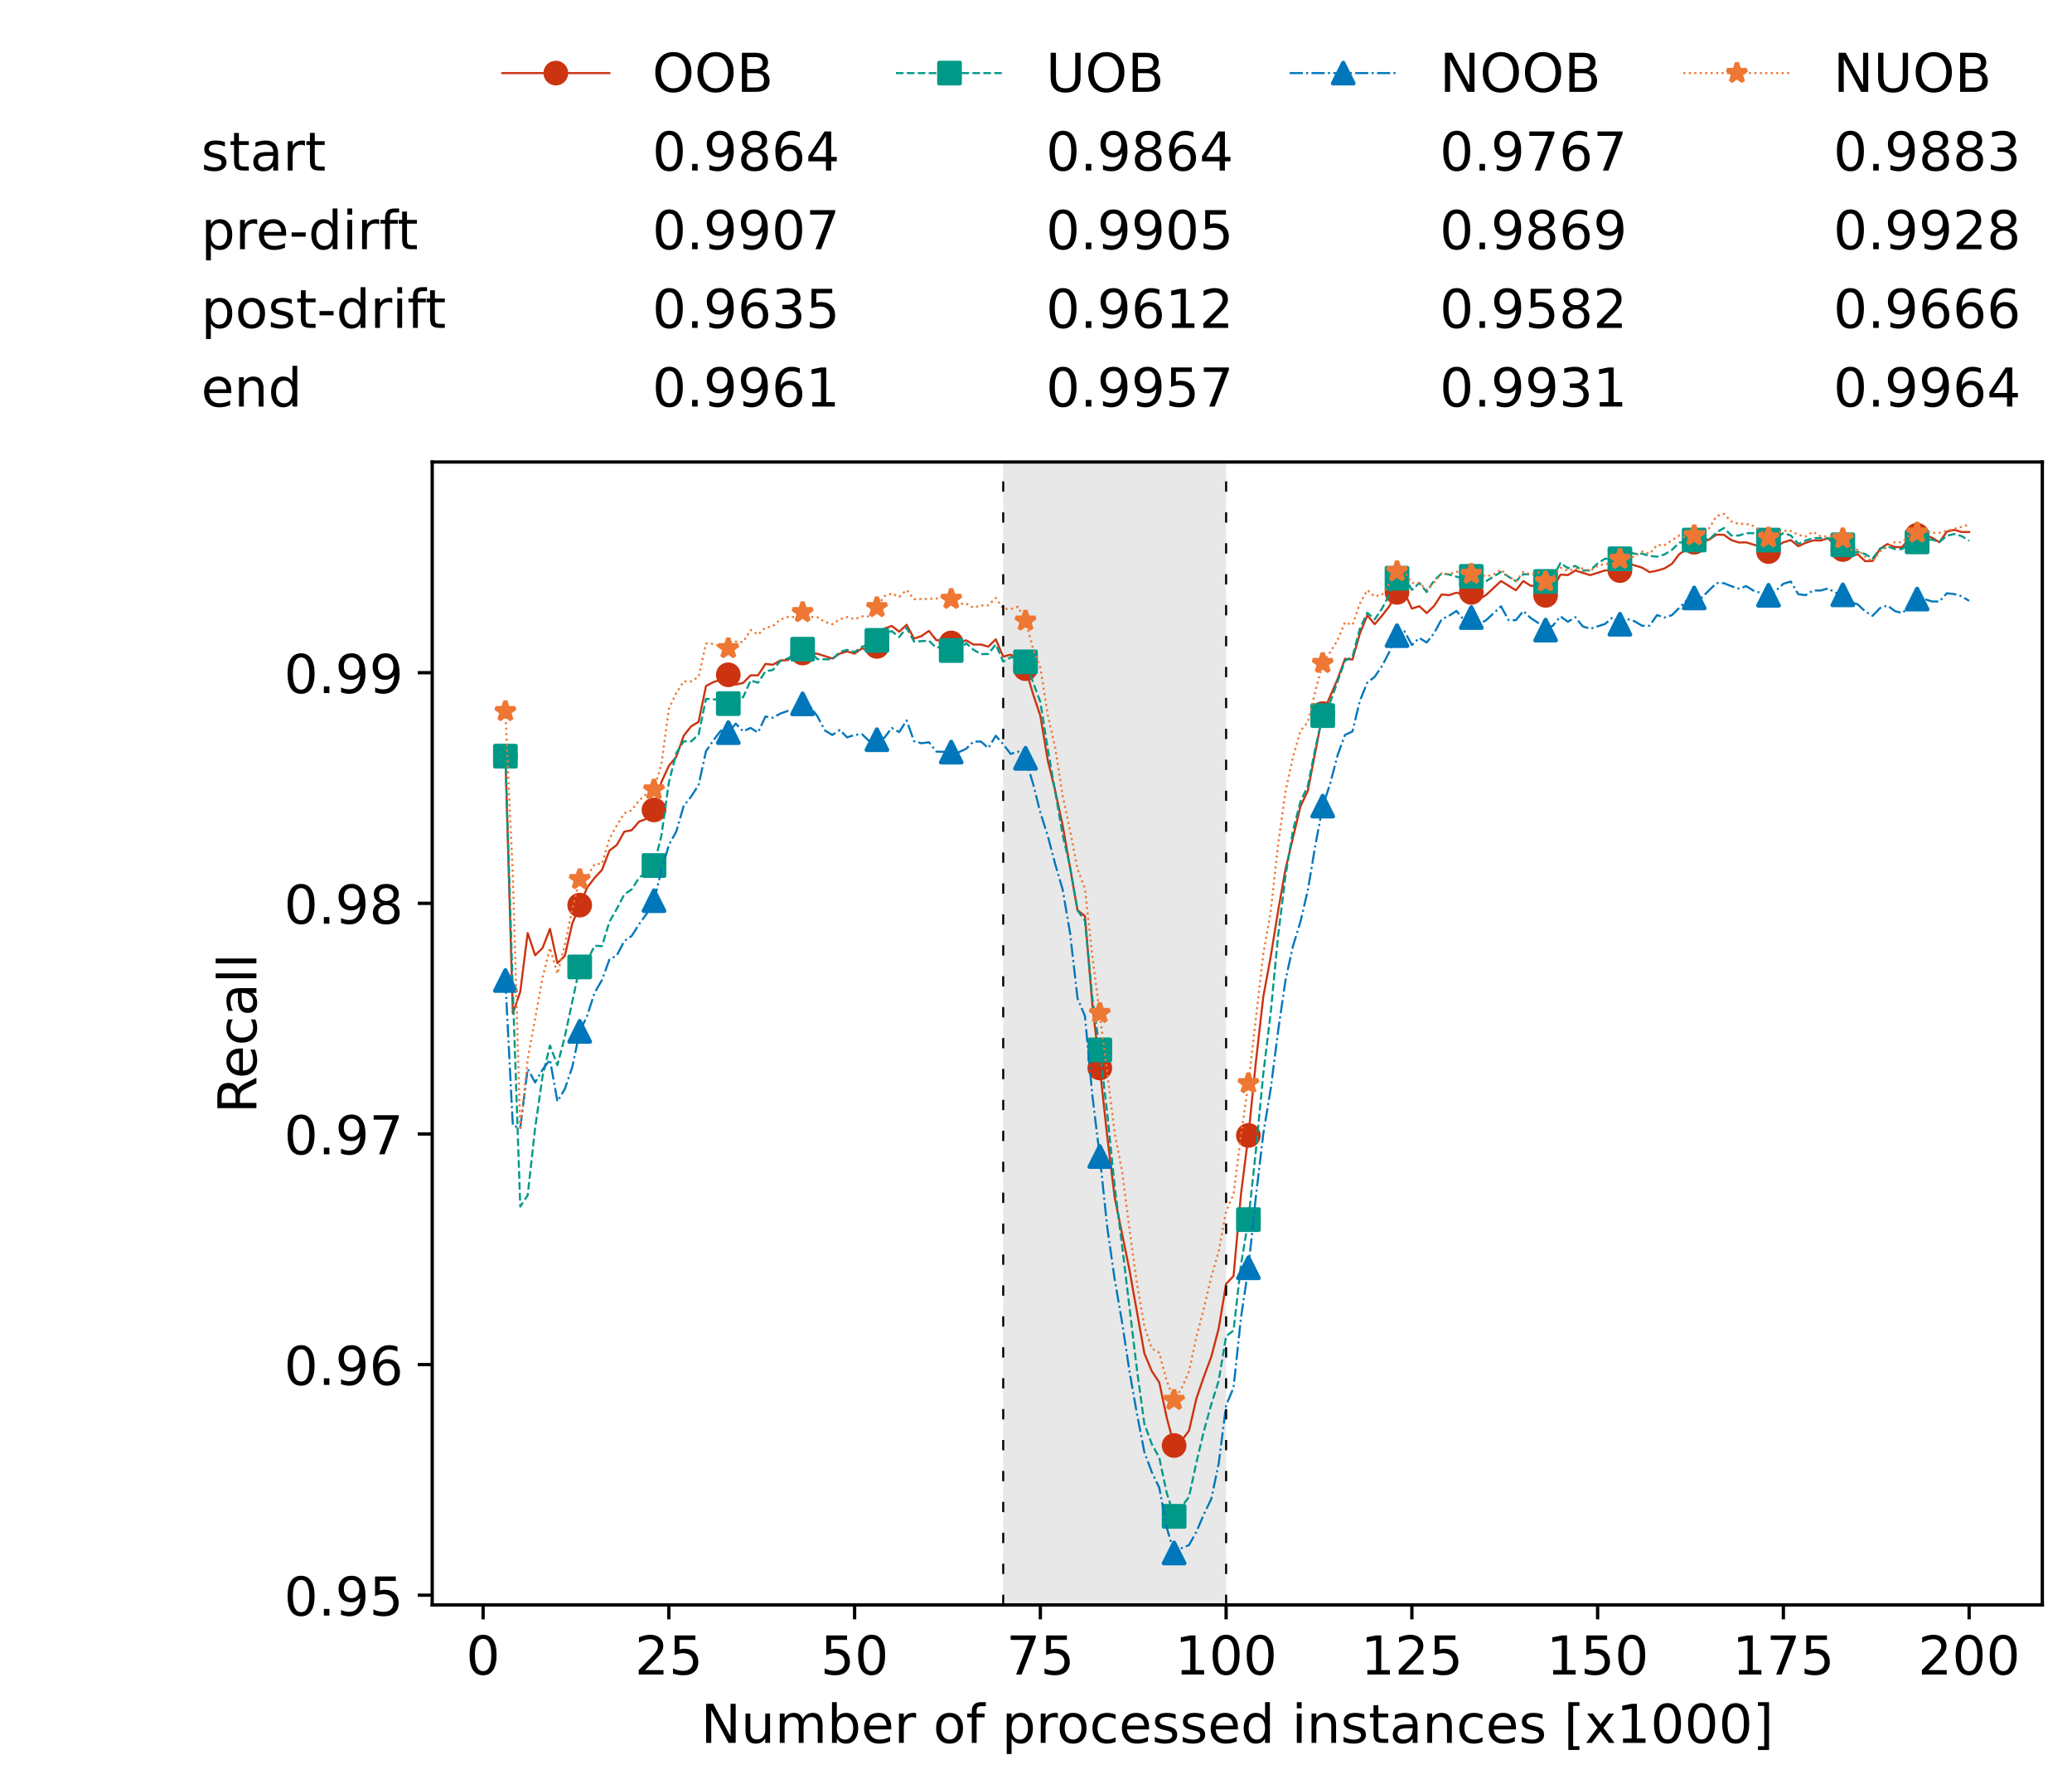 <?xml version="1.0" encoding="utf-8" standalone="no"?>
<!DOCTYPE svg PUBLIC "-//W3C//DTD SVG 1.1//EN"
  "http://www.w3.org/Graphics/SVG/1.1/DTD/svg11.dtd">
<!-- Created with matplotlib (https://matplotlib.org/) -->
<svg height="432.615pt" version="1.1" viewBox="0 0 502.65 432.615" width="502.65pt" xmlns="http://www.w3.org/2000/svg" xmlns:xlink="http://www.w3.org/1999/xlink">
 <defs>
  <style type="text/css">*{stroke-linecap:butt;stroke-linejoin:round;}</style>
 </defs>
 <g id="figure_1">
  <g id="patch_1">
   <path d="M 0 432.615 
L 502.65 432.615 
L 502.65 0 
L 0 0 
z
" style="fill:#ffffff;"/>
  </g>
  <g id="axes_1">
   <g id="patch_2">
    <path d="M 104.85 389.252 
L 495.45 389.252 
L 495.45 112.052 
L 104.85 112.052 
z
" style="fill:#ffffff;"/>
   </g>
   <g id="patch_3">
    <path clip-path="url(#p43491e7ec5)" d="M 297.446 389.252 
L 297.446 112.052 
L 243.372 112.052 
L 243.372 389.252 
z
" style="fill:#d3d3d3;opacity:0.5;"/>
   </g>
   <g id="matplotlib.axis_1">
    <g id="xtick_1">
     <g id="line2d_1">
      <defs>
       <path d="M 0 0 
L 0 3.5 
" id="me7812a4852" style="stroke:#000000;stroke-width:0.8;"/>
      </defs>
      <g>
       <use style="stroke:#000000;stroke-width:0.8;" x="117.197" xlink:href="#me7812a4852" y="389.252"/>
      </g>
     </g>
     <g id="text_1">
      <!-- 0 -->
      <g transform="translate(113.061 406.13)scale(0.13 -0.13)">
       <defs>
        <path d="M 31.781 66.406 
Q 24.172 66.406 20.328 58.906 
Q 16.5 51.422 16.5 36.375 
Q 16.5 21.391 20.328 13.891 
Q 24.172 6.391 31.781 6.391 
Q 39.453 6.391 43.281 13.891 
Q 47.125 21.391 47.125 36.375 
Q 47.125 51.422 43.281 58.906 
Q 39.453 66.406 31.781 66.406 
z
M 31.781 74.219 
Q 44.047 74.219 50.516 64.516 
Q 56.984 54.828 56.984 36.375 
Q 56.984 17.969 50.516 8.266 
Q 44.047 -1.422 31.781 -1.422 
Q 19.531 -1.422 13.062 8.266 
Q 6.594 17.969 6.594 36.375 
Q 6.594 54.828 13.062 64.516 
Q 19.531 74.219 31.781 74.219 
z
" id="DejaVuSans-48"/>
       </defs>
       <use xlink:href="#DejaVuSans-48"/>
      </g>
     </g>
    </g>
    <g id="xtick_2">
     <g id="line2d_2">
      <g>
       <use style="stroke:#000000;stroke-width:0.8;" x="162.259" xlink:href="#me7812a4852" y="389.252"/>
      </g>
     </g>
     <g id="text_2">
      <!-- 25 -->
      <g transform="translate(153.988 406.13)scale(0.13 -0.13)">
       <defs>
        <path d="M 19.188 8.297 
L 53.609 8.297 
L 53.609 0 
L 7.328 0 
L 7.328 8.297 
Q 12.938 14.109 22.625 23.891 
Q 32.328 33.688 34.812 36.531 
Q 39.547 41.844 41.422 45.531 
Q 43.312 49.219 43.312 52.781 
Q 43.312 58.594 39.234 62.25 
Q 35.156 65.922 28.609 65.922 
Q 23.969 65.922 18.812 64.312 
Q 13.672 62.703 7.812 59.422 
L 7.812 69.391 
Q 13.766 71.781 18.938 73 
Q 24.125 74.219 28.422 74.219 
Q 39.75 74.219 46.484 68.547 
Q 53.219 62.891 53.219 53.422 
Q 53.219 48.922 51.531 44.891 
Q 49.859 40.875 45.406 35.406 
Q 44.188 33.984 37.641 27.219 
Q 31.109 20.453 19.188 8.297 
z
" id="DejaVuSans-50"/>
        <path d="M 10.797 72.906 
L 49.516 72.906 
L 49.516 64.594 
L 19.828 64.594 
L 19.828 46.734 
Q 21.969 47.469 24.109 47.828 
Q 26.266 48.188 28.422 48.188 
Q 40.625 48.188 47.75 41.5 
Q 54.891 34.812 54.891 23.391 
Q 54.891 11.625 47.562 5.094 
Q 40.234 -1.422 26.906 -1.422 
Q 22.312 -1.422 17.547 -0.641 
Q 12.797 0.141 7.719 1.703 
L 7.719 11.625 
Q 12.109 9.234 16.797 8.062 
Q 21.484 6.891 26.703 6.891 
Q 35.156 6.891 40.078 11.328 
Q 45.016 15.766 45.016 23.391 
Q 45.016 31 40.078 35.438 
Q 35.156 39.891 26.703 39.891 
Q 22.75 39.891 18.812 39.016 
Q 14.891 38.141 10.797 36.281 
z
" id="DejaVuSans-53"/>
       </defs>
       <use xlink:href="#DejaVuSans-50"/>
       <use x="63.623" xlink:href="#DejaVuSans-53"/>
      </g>
     </g>
    </g>
    <g id="xtick_3">
     <g id="line2d_3">
      <g>
       <use style="stroke:#000000;stroke-width:0.8;" x="207.322" xlink:href="#me7812a4852" y="389.252"/>
      </g>
     </g>
     <g id="text_3">
      <!-- 50 -->
      <g transform="translate(199.05 406.13)scale(0.13 -0.13)">
       <use xlink:href="#DejaVuSans-53"/>
       <use x="63.623" xlink:href="#DejaVuSans-48"/>
      </g>
     </g>
    </g>
    <g id="xtick_4">
     <g id="line2d_4">
      <g>
       <use style="stroke:#000000;stroke-width:0.8;" x="252.384" xlink:href="#me7812a4852" y="389.252"/>
      </g>
     </g>
     <g id="text_4">
      <!-- 75 -->
      <g transform="translate(244.113 406.13)scale(0.13 -0.13)">
       <defs>
        <path d="M 8.203 72.906 
L 55.078 72.906 
L 55.078 68.703 
L 28.609 0 
L 18.312 0 
L 43.219 64.594 
L 8.203 64.594 
z
" id="DejaVuSans-55"/>
       </defs>
       <use xlink:href="#DejaVuSans-55"/>
       <use x="63.623" xlink:href="#DejaVuSans-53"/>
      </g>
     </g>
    </g>
    <g id="xtick_5">
     <g id="line2d_5">
      <g>
       <use style="stroke:#000000;stroke-width:0.8;" x="297.446" xlink:href="#me7812a4852" y="389.252"/>
      </g>
     </g>
     <g id="text_5">
      <!-- 100 -->
      <g transform="translate(285.039 406.13)scale(0.13 -0.13)">
       <defs>
        <path d="M 12.406 8.297 
L 28.516 8.297 
L 28.516 63.922 
L 10.984 60.406 
L 10.984 69.391 
L 28.422 72.906 
L 38.281 72.906 
L 38.281 8.297 
L 54.391 8.297 
L 54.391 0 
L 12.406 0 
z
" id="DejaVuSans-49"/>
       </defs>
       <use xlink:href="#DejaVuSans-49"/>
       <use x="63.623" xlink:href="#DejaVuSans-48"/>
       <use x="127.246" xlink:href="#DejaVuSans-48"/>
      </g>
     </g>
    </g>
    <g id="xtick_6">
     <g id="line2d_6">
      <g>
       <use style="stroke:#000000;stroke-width:0.8;" x="342.509" xlink:href="#me7812a4852" y="389.252"/>
      </g>
     </g>
     <g id="text_6">
      <!-- 125 -->
      <g transform="translate(330.102 406.13)scale(0.13 -0.13)">
       <use xlink:href="#DejaVuSans-49"/>
       <use x="63.623" xlink:href="#DejaVuSans-50"/>
       <use x="127.246" xlink:href="#DejaVuSans-53"/>
      </g>
     </g>
    </g>
    <g id="xtick_7">
     <g id="line2d_7">
      <g>
       <use style="stroke:#000000;stroke-width:0.8;" x="387.571" xlink:href="#me7812a4852" y="389.252"/>
      </g>
     </g>
     <g id="text_7">
      <!-- 150 -->
      <g transform="translate(375.164 406.13)scale(0.13 -0.13)">
       <use xlink:href="#DejaVuSans-49"/>
       <use x="63.623" xlink:href="#DejaVuSans-53"/>
       <use x="127.246" xlink:href="#DejaVuSans-48"/>
      </g>
     </g>
    </g>
    <g id="xtick_8">
     <g id="line2d_8">
      <g>
       <use style="stroke:#000000;stroke-width:0.8;" x="432.633" xlink:href="#me7812a4852" y="389.252"/>
      </g>
     </g>
     <g id="text_8">
      <!-- 175 -->
      <g transform="translate(420.226 406.13)scale(0.13 -0.13)">
       <use xlink:href="#DejaVuSans-49"/>
       <use x="63.623" xlink:href="#DejaVuSans-55"/>
       <use x="127.246" xlink:href="#DejaVuSans-53"/>
      </g>
     </g>
    </g>
    <g id="xtick_9">
     <g id="line2d_9">
      <g>
       <use style="stroke:#000000;stroke-width:0.8;" x="477.695" xlink:href="#me7812a4852" y="389.252"/>
      </g>
     </g>
     <g id="text_9">
      <!-- 200 -->
      <g transform="translate(465.289 406.13)scale(0.13 -0.13)">
       <use xlink:href="#DejaVuSans-50"/>
       <use x="63.623" xlink:href="#DejaVuSans-48"/>
       <use x="127.246" xlink:href="#DejaVuSans-48"/>
      </g>
     </g>
    </g>
    <g id="text_10">
     <!-- Number of processed instances [x1000] -->
     <g transform="translate(170.025 422.711)scale(0.13 -0.13)">
      <defs>
       <path d="M 9.812 72.906 
L 23.094 72.906 
L 55.422 11.922 
L 55.422 72.906 
L 64.984 72.906 
L 64.984 0 
L 51.703 0 
L 19.391 60.984 
L 19.391 0 
L 9.812 0 
z
" id="DejaVuSans-78"/>
       <path d="M 8.5 21.578 
L 8.5 54.688 
L 17.484 54.688 
L 17.484 21.922 
Q 17.484 14.156 20.5 10.266 
Q 23.531 6.391 29.594 6.391 
Q 36.859 6.391 41.078 11.031 
Q 45.312 15.672 45.312 23.688 
L 45.312 54.688 
L 54.297 54.688 
L 54.297 0 
L 45.312 0 
L 45.312 8.406 
Q 42.047 3.422 37.719 1 
Q 33.406 -1.422 27.688 -1.422 
Q 18.266 -1.422 13.375 4.438 
Q 8.5 10.297 8.5 21.578 
z
M 31.109 56 
z
" id="DejaVuSans-117"/>
       <path d="M 52 44.188 
Q 55.375 50.25 60.062 53.125 
Q 64.75 56 71.094 56 
Q 79.641 56 84.281 50.016 
Q 88.922 44.047 88.922 33.016 
L 88.922 0 
L 79.891 0 
L 79.891 32.719 
Q 79.891 40.578 77.094 44.375 
Q 74.312 48.188 68.609 48.188 
Q 61.625 48.188 57.562 43.547 
Q 53.516 38.922 53.516 30.906 
L 53.516 0 
L 44.484 0 
L 44.484 32.719 
Q 44.484 40.625 41.703 44.406 
Q 38.922 48.188 33.109 48.188 
Q 26.219 48.188 22.156 43.531 
Q 18.109 38.875 18.109 30.906 
L 18.109 0 
L 9.078 0 
L 9.078 54.688 
L 18.109 54.688 
L 18.109 46.188 
Q 21.188 51.219 25.484 53.609 
Q 29.781 56 35.688 56 
Q 41.656 56 45.828 52.969 
Q 50 49.953 52 44.188 
z
" id="DejaVuSans-109"/>
       <path d="M 48.688 27.297 
Q 48.688 37.203 44.609 42.844 
Q 40.531 48.484 33.406 48.484 
Q 26.266 48.484 22.188 42.844 
Q 18.109 37.203 18.109 27.297 
Q 18.109 17.391 22.188 11.75 
Q 26.266 6.109 33.406 6.109 
Q 40.531 6.109 44.609 11.75 
Q 48.688 17.391 48.688 27.297 
z
M 18.109 46.391 
Q 20.953 51.266 25.266 53.625 
Q 29.594 56 35.594 56 
Q 45.562 56 51.781 48.094 
Q 58.016 40.188 58.016 27.297 
Q 58.016 14.406 51.781 6.484 
Q 45.562 -1.422 35.594 -1.422 
Q 29.594 -1.422 25.266 0.953 
Q 20.953 3.328 18.109 8.203 
L 18.109 0 
L 9.078 0 
L 9.078 75.984 
L 18.109 75.984 
z
" id="DejaVuSans-98"/>
       <path d="M 56.203 29.594 
L 56.203 25.203 
L 14.891 25.203 
Q 15.484 15.922 20.484 11.062 
Q 25.484 6.203 34.422 6.203 
Q 39.594 6.203 44.453 7.469 
Q 49.312 8.734 54.109 11.281 
L 54.109 2.781 
Q 49.266 0.734 44.188 -0.344 
Q 39.109 -1.422 33.891 -1.422 
Q 20.797 -1.422 13.156 6.188 
Q 5.516 13.812 5.516 26.812 
Q 5.516 40.234 12.766 48.109 
Q 20.016 56 32.328 56 
Q 43.359 56 49.781 48.891 
Q 56.203 41.797 56.203 29.594 
z
M 47.219 32.234 
Q 47.125 39.594 43.094 43.984 
Q 39.062 48.391 32.422 48.391 
Q 24.906 48.391 20.391 44.141 
Q 15.875 39.891 15.188 32.172 
z
" id="DejaVuSans-101"/>
       <path d="M 41.109 46.297 
Q 39.594 47.172 37.812 47.578 
Q 36.031 48 33.891 48 
Q 26.266 48 22.188 43.047 
Q 18.109 38.094 18.109 28.812 
L 18.109 0 
L 9.078 0 
L 9.078 54.688 
L 18.109 54.688 
L 18.109 46.188 
Q 20.953 51.172 25.484 53.578 
Q 30.031 56 36.531 56 
Q 37.453 56 38.578 55.875 
Q 39.703 55.766 41.062 55.516 
z
" id="DejaVuSans-114"/>
       <path id="DejaVuSans-32"/>
       <path d="M 30.609 48.391 
Q 23.391 48.391 19.188 42.75 
Q 14.984 37.109 14.984 27.297 
Q 14.984 17.484 19.156 11.844 
Q 23.344 6.203 30.609 6.203 
Q 37.797 6.203 41.984 11.859 
Q 46.188 17.531 46.188 27.297 
Q 46.188 37.016 41.984 42.703 
Q 37.797 48.391 30.609 48.391 
z
M 30.609 56 
Q 42.328 56 49.016 48.375 
Q 55.719 40.766 55.719 27.297 
Q 55.719 13.875 49.016 6.219 
Q 42.328 -1.422 30.609 -1.422 
Q 18.844 -1.422 12.172 6.219 
Q 5.516 13.875 5.516 27.297 
Q 5.516 40.766 12.172 48.375 
Q 18.844 56 30.609 56 
z
" id="DejaVuSans-111"/>
       <path d="M 37.109 75.984 
L 37.109 68.5 
L 28.516 68.5 
Q 23.688 68.5 21.797 66.547 
Q 19.922 64.594 19.922 59.516 
L 19.922 54.688 
L 34.719 54.688 
L 34.719 47.703 
L 19.922 47.703 
L 19.922 0 
L 10.891 0 
L 10.891 47.703 
L 2.297 47.703 
L 2.297 54.688 
L 10.891 54.688 
L 10.891 58.5 
Q 10.891 67.625 15.141 71.797 
Q 19.391 75.984 28.609 75.984 
z
" id="DejaVuSans-102"/>
       <path d="M 18.109 8.203 
L 18.109 -20.797 
L 9.078 -20.797 
L 9.078 54.688 
L 18.109 54.688 
L 18.109 46.391 
Q 20.953 51.266 25.266 53.625 
Q 29.594 56 35.594 56 
Q 45.562 56 51.781 48.094 
Q 58.016 40.188 58.016 27.297 
Q 58.016 14.406 51.781 6.484 
Q 45.562 -1.422 35.594 -1.422 
Q 29.594 -1.422 25.266 0.953 
Q 20.953 3.328 18.109 8.203 
z
M 48.688 27.297 
Q 48.688 37.203 44.609 42.844 
Q 40.531 48.484 33.406 48.484 
Q 26.266 48.484 22.188 42.844 
Q 18.109 37.203 18.109 27.297 
Q 18.109 17.391 22.188 11.75 
Q 26.266 6.109 33.406 6.109 
Q 40.531 6.109 44.609 11.75 
Q 48.688 17.391 48.688 27.297 
z
" id="DejaVuSans-112"/>
       <path d="M 48.781 52.594 
L 48.781 44.188 
Q 44.969 46.297 41.141 47.344 
Q 37.312 48.391 33.406 48.391 
Q 24.656 48.391 19.812 42.844 
Q 14.984 37.312 14.984 27.297 
Q 14.984 17.281 19.812 11.734 
Q 24.656 6.203 33.406 6.203 
Q 37.312 6.203 41.141 7.25 
Q 44.969 8.297 48.781 10.406 
L 48.781 2.094 
Q 45.016 0.344 40.984 -0.531 
Q 36.969 -1.422 32.422 -1.422 
Q 20.062 -1.422 12.781 6.344 
Q 5.516 14.109 5.516 27.297 
Q 5.516 40.672 12.859 48.328 
Q 20.219 56 33.016 56 
Q 37.156 56 41.109 55.141 
Q 45.062 54.297 48.781 52.594 
z
" id="DejaVuSans-99"/>
       <path d="M 44.281 53.078 
L 44.281 44.578 
Q 40.484 46.531 36.375 47.5 
Q 32.281 48.484 27.875 48.484 
Q 21.188 48.484 17.844 46.438 
Q 14.5 44.391 14.5 40.281 
Q 14.5 37.156 16.891 35.375 
Q 19.281 33.594 26.516 31.984 
L 29.594 31.297 
Q 39.156 29.25 43.188 25.516 
Q 47.219 21.781 47.219 15.094 
Q 47.219 7.469 41.188 3.016 
Q 35.156 -1.422 24.609 -1.422 
Q 20.219 -1.422 15.453 -0.562 
Q 10.688 0.297 5.422 2 
L 5.422 11.281 
Q 10.406 8.688 15.234 7.391 
Q 20.062 6.109 24.812 6.109 
Q 31.156 6.109 34.562 8.281 
Q 37.984 10.453 37.984 14.406 
Q 37.984 18.062 35.516 20.016 
Q 33.062 21.969 24.703 23.781 
L 21.578 24.516 
Q 13.234 26.266 9.516 29.906 
Q 5.812 33.547 5.812 39.891 
Q 5.812 47.609 11.281 51.797 
Q 16.75 56 26.812 56 
Q 31.781 56 36.172 55.266 
Q 40.578 54.547 44.281 53.078 
z
" id="DejaVuSans-115"/>
       <path d="M 45.406 46.391 
L 45.406 75.984 
L 54.391 75.984 
L 54.391 0 
L 45.406 0 
L 45.406 8.203 
Q 42.578 3.328 38.25 0.953 
Q 33.938 -1.422 27.875 -1.422 
Q 17.969 -1.422 11.734 6.484 
Q 5.516 14.406 5.516 27.297 
Q 5.516 40.188 11.734 48.094 
Q 17.969 56 27.875 56 
Q 33.938 56 38.25 53.625 
Q 42.578 51.266 45.406 46.391 
z
M 14.797 27.297 
Q 14.797 17.391 18.875 11.75 
Q 22.953 6.109 30.078 6.109 
Q 37.203 6.109 41.297 11.75 
Q 45.406 17.391 45.406 27.297 
Q 45.406 37.203 41.297 42.844 
Q 37.203 48.484 30.078 48.484 
Q 22.953 48.484 18.875 42.844 
Q 14.797 37.203 14.797 27.297 
z
" id="DejaVuSans-100"/>
       <path d="M 9.422 54.688 
L 18.406 54.688 
L 18.406 0 
L 9.422 0 
z
M 9.422 75.984 
L 18.406 75.984 
L 18.406 64.594 
L 9.422 64.594 
z
" id="DejaVuSans-105"/>
       <path d="M 54.891 33.016 
L 54.891 0 
L 45.906 0 
L 45.906 32.719 
Q 45.906 40.484 42.875 44.328 
Q 39.844 48.188 33.797 48.188 
Q 26.516 48.188 22.312 43.547 
Q 18.109 38.922 18.109 30.906 
L 18.109 0 
L 9.078 0 
L 9.078 54.688 
L 18.109 54.688 
L 18.109 46.188 
Q 21.344 51.125 25.703 53.562 
Q 30.078 56 35.797 56 
Q 45.219 56 50.047 50.172 
Q 54.891 44.344 54.891 33.016 
z
" id="DejaVuSans-110"/>
       <path d="M 18.312 70.219 
L 18.312 54.688 
L 36.812 54.688 
L 36.812 47.703 
L 18.312 47.703 
L 18.312 18.016 
Q 18.312 11.328 20.141 9.422 
Q 21.969 7.516 27.594 7.516 
L 36.812 7.516 
L 36.812 0 
L 27.594 0 
Q 17.188 0 13.234 3.875 
Q 9.281 7.766 9.281 18.016 
L 9.281 47.703 
L 2.688 47.703 
L 2.688 54.688 
L 9.281 54.688 
L 9.281 70.219 
z
" id="DejaVuSans-116"/>
       <path d="M 34.281 27.484 
Q 23.391 27.484 19.188 25 
Q 14.984 22.516 14.984 16.5 
Q 14.984 11.719 18.141 8.906 
Q 21.297 6.109 26.703 6.109 
Q 34.188 6.109 38.703 11.406 
Q 43.219 16.703 43.219 25.484 
L 43.219 27.484 
z
M 52.203 31.203 
L 52.203 0 
L 43.219 0 
L 43.219 8.297 
Q 40.141 3.328 35.547 0.953 
Q 30.953 -1.422 24.312 -1.422 
Q 15.922 -1.422 10.953 3.297 
Q 6 8.016 6 15.922 
Q 6 25.141 12.172 29.828 
Q 18.359 34.516 30.609 34.516 
L 43.219 34.516 
L 43.219 35.406 
Q 43.219 41.609 39.141 45 
Q 35.062 48.391 27.688 48.391 
Q 23 48.391 18.547 47.266 
Q 14.109 46.141 10.016 43.891 
L 10.016 52.203 
Q 14.938 54.109 19.578 55.047 
Q 24.219 56 28.609 56 
Q 40.484 56 46.344 49.844 
Q 52.203 43.703 52.203 31.203 
z
" id="DejaVuSans-97"/>
       <path d="M 8.594 75.984 
L 29.297 75.984 
L 29.297 69 
L 17.578 69 
L 17.578 -6.203 
L 29.297 -6.203 
L 29.297 -13.188 
L 8.594 -13.188 
z
" id="DejaVuSans-91"/>
       <path d="M 54.891 54.688 
L 35.109 28.078 
L 55.906 0 
L 45.312 0 
L 29.391 21.484 
L 13.484 0 
L 2.875 0 
L 24.125 28.609 
L 4.688 54.688 
L 15.281 54.688 
L 29.781 35.203 
L 44.281 54.688 
z
" id="DejaVuSans-120"/>
       <path d="M 30.422 75.984 
L 30.422 -13.188 
L 9.719 -13.188 
L 9.719 -6.203 
L 21.391 -6.203 
L 21.391 69 
L 9.719 69 
L 9.719 75.984 
z
" id="DejaVuSans-93"/>
      </defs>
      <use xlink:href="#DejaVuSans-78"/>
      <use x="74.805" xlink:href="#DejaVuSans-117"/>
      <use x="138.184" xlink:href="#DejaVuSans-109"/>
      <use x="235.596" xlink:href="#DejaVuSans-98"/>
      <use x="299.072" xlink:href="#DejaVuSans-101"/>
      <use x="360.596" xlink:href="#DejaVuSans-114"/>
      <use x="401.709" xlink:href="#DejaVuSans-32"/>
      <use x="433.496" xlink:href="#DejaVuSans-111"/>
      <use x="494.678" xlink:href="#DejaVuSans-102"/>
      <use x="529.883" xlink:href="#DejaVuSans-32"/>
      <use x="561.67" xlink:href="#DejaVuSans-112"/>
      <use x="625.146" xlink:href="#DejaVuSans-114"/>
      <use x="664.01" xlink:href="#DejaVuSans-111"/>
      <use x="725.191" xlink:href="#DejaVuSans-99"/>
      <use x="780.172" xlink:href="#DejaVuSans-101"/>
      <use x="841.695" xlink:href="#DejaVuSans-115"/>
      <use x="893.795" xlink:href="#DejaVuSans-115"/>
      <use x="945.895" xlink:href="#DejaVuSans-101"/>
      <use x="1007.418" xlink:href="#DejaVuSans-100"/>
      <use x="1070.895" xlink:href="#DejaVuSans-32"/>
      <use x="1102.682" xlink:href="#DejaVuSans-105"/>
      <use x="1130.465" xlink:href="#DejaVuSans-110"/>
      <use x="1193.844" xlink:href="#DejaVuSans-115"/>
      <use x="1245.943" xlink:href="#DejaVuSans-116"/>
      <use x="1285.152" xlink:href="#DejaVuSans-97"/>
      <use x="1346.432" xlink:href="#DejaVuSans-110"/>
      <use x="1409.811" xlink:href="#DejaVuSans-99"/>
      <use x="1464.791" xlink:href="#DejaVuSans-101"/>
      <use x="1526.314" xlink:href="#DejaVuSans-115"/>
      <use x="1578.414" xlink:href="#DejaVuSans-32"/>
      <use x="1610.201" xlink:href="#DejaVuSans-91"/>
      <use x="1649.215" xlink:href="#DejaVuSans-120"/>
      <use x="1708.395" xlink:href="#DejaVuSans-49"/>
      <use x="1772.018" xlink:href="#DejaVuSans-48"/>
      <use x="1835.641" xlink:href="#DejaVuSans-48"/>
      <use x="1899.264" xlink:href="#DejaVuSans-48"/>
      <use x="1962.887" xlink:href="#DejaVuSans-93"/>
     </g>
    </g>
   </g>
   <g id="matplotlib.axis_2">
    <g id="ytick_1">
     <g id="line2d_10">
      <defs>
       <path d="M 0 0 
L -3.5 0 
" id="mb9c5964a18" style="stroke:#000000;stroke-width:0.8;"/>
      </defs>
      <g>
       <use style="stroke:#000000;stroke-width:0.8;" x="104.85" xlink:href="#mb9c5964a18" y="386.888"/>
      </g>
     </g>
     <g id="text_11">
      <!-- 0.95 -->
      <g transform="translate(68.905 391.827)scale(0.13 -0.13)">
       <defs>
        <path d="M 10.688 12.406 
L 21 12.406 
L 21 0 
L 10.688 0 
z
" id="DejaVuSans-46"/>
        <path d="M 10.984 1.516 
L 10.984 10.5 
Q 14.703 8.734 18.5 7.812 
Q 22.312 6.891 25.984 6.891 
Q 35.75 6.891 40.891 13.453 
Q 46.047 20.016 46.781 33.406 
Q 43.953 29.203 39.594 26.953 
Q 35.25 24.703 29.984 24.703 
Q 19.047 24.703 12.672 31.312 
Q 6.297 37.938 6.297 49.422 
Q 6.297 60.641 12.938 67.422 
Q 19.578 74.219 30.609 74.219 
Q 43.266 74.219 49.922 64.516 
Q 56.594 54.828 56.594 36.375 
Q 56.594 19.141 48.406 8.859 
Q 40.234 -1.422 26.422 -1.422 
Q 22.703 -1.422 18.891 -0.688 
Q 15.094 0.047 10.984 1.516 
z
M 30.609 32.422 
Q 37.25 32.422 41.125 36.953 
Q 45.016 41.5 45.016 49.422 
Q 45.016 57.281 41.125 61.844 
Q 37.25 66.406 30.609 66.406 
Q 23.969 66.406 20.094 61.844 
Q 16.219 57.281 16.219 49.422 
Q 16.219 41.5 20.094 36.953 
Q 23.969 32.422 30.609 32.422 
z
" id="DejaVuSans-57"/>
       </defs>
       <use xlink:href="#DejaVuSans-48"/>
       <use x="63.623" xlink:href="#DejaVuSans-46"/>
       <use x="95.41" xlink:href="#DejaVuSans-57"/>
       <use x="159.033" xlink:href="#DejaVuSans-53"/>
      </g>
     </g>
    </g>
    <g id="ytick_2">
     <g id="line2d_11">
      <g>
       <use style="stroke:#000000;stroke-width:0.8;" x="104.85" xlink:href="#mb9c5964a18" y="330.954"/>
      </g>
     </g>
     <g id="text_12">
      <!-- 0.96 -->
      <g transform="translate(68.905 335.893)scale(0.13 -0.13)">
       <defs>
        <path d="M 33.016 40.375 
Q 26.375 40.375 22.484 35.828 
Q 18.609 31.297 18.609 23.391 
Q 18.609 15.531 22.484 10.953 
Q 26.375 6.391 33.016 6.391 
Q 39.656 6.391 43.531 10.953 
Q 47.406 15.531 47.406 23.391 
Q 47.406 31.297 43.531 35.828 
Q 39.656 40.375 33.016 40.375 
z
M 52.594 71.297 
L 52.594 62.312 
Q 48.875 64.062 45.094 64.984 
Q 41.312 65.922 37.594 65.922 
Q 27.828 65.922 22.672 59.328 
Q 17.531 52.734 16.797 39.406 
Q 19.672 43.656 24.016 45.922 
Q 28.375 48.188 33.594 48.188 
Q 44.578 48.188 50.953 41.516 
Q 57.328 34.859 57.328 23.391 
Q 57.328 12.156 50.688 5.359 
Q 44.047 -1.422 33.016 -1.422 
Q 20.359 -1.422 13.672 8.266 
Q 6.984 17.969 6.984 36.375 
Q 6.984 53.656 15.188 63.938 
Q 23.391 74.219 37.203 74.219 
Q 40.922 74.219 44.703 73.484 
Q 48.484 72.75 52.594 71.297 
z
" id="DejaVuSans-54"/>
       </defs>
       <use xlink:href="#DejaVuSans-48"/>
       <use x="63.623" xlink:href="#DejaVuSans-46"/>
       <use x="95.41" xlink:href="#DejaVuSans-57"/>
       <use x="159.033" xlink:href="#DejaVuSans-54"/>
      </g>
     </g>
    </g>
    <g id="ytick_3">
     <g id="line2d_12">
      <g>
       <use style="stroke:#000000;stroke-width:0.8;" x="104.85" xlink:href="#mb9c5964a18" y="275.021"/>
      </g>
     </g>
     <g id="text_13">
      <!-- 0.97 -->
      <g transform="translate(68.905 279.96)scale(0.13 -0.13)">
       <use xlink:href="#DejaVuSans-48"/>
       <use x="63.623" xlink:href="#DejaVuSans-46"/>
       <use x="95.41" xlink:href="#DejaVuSans-57"/>
       <use x="159.033" xlink:href="#DejaVuSans-55"/>
      </g>
     </g>
    </g>
    <g id="ytick_4">
     <g id="line2d_13">
      <g>
       <use style="stroke:#000000;stroke-width:0.8;" x="104.85" xlink:href="#mb9c5964a18" y="219.088"/>
      </g>
     </g>
     <g id="text_14">
      <!-- 0.98 -->
      <g transform="translate(68.905 224.027)scale(0.13 -0.13)">
       <defs>
        <path d="M 31.781 34.625 
Q 24.75 34.625 20.719 30.859 
Q 16.703 27.094 16.703 20.516 
Q 16.703 13.922 20.719 10.156 
Q 24.75 6.391 31.781 6.391 
Q 38.812 6.391 42.859 10.172 
Q 46.922 13.969 46.922 20.516 
Q 46.922 27.094 42.891 30.859 
Q 38.875 34.625 31.781 34.625 
z
M 21.922 38.812 
Q 15.578 40.375 12.031 44.719 
Q 8.5 49.078 8.5 55.328 
Q 8.5 64.062 14.719 69.141 
Q 20.953 74.219 31.781 74.219 
Q 42.672 74.219 48.875 69.141 
Q 55.078 64.062 55.078 55.328 
Q 55.078 49.078 51.531 44.719 
Q 48 40.375 41.703 38.812 
Q 48.828 37.156 52.797 32.312 
Q 56.781 27.484 56.781 20.516 
Q 56.781 9.906 50.312 4.234 
Q 43.844 -1.422 31.781 -1.422 
Q 19.734 -1.422 13.25 4.234 
Q 6.781 9.906 6.781 20.516 
Q 6.781 27.484 10.781 32.312 
Q 14.797 37.156 21.922 38.812 
z
M 18.312 54.391 
Q 18.312 48.734 21.844 45.562 
Q 25.391 42.391 31.781 42.391 
Q 38.141 42.391 41.719 45.562 
Q 45.312 48.734 45.312 54.391 
Q 45.312 60.062 41.719 63.234 
Q 38.141 66.406 31.781 66.406 
Q 25.391 66.406 21.844 63.234 
Q 18.312 60.062 18.312 54.391 
z
" id="DejaVuSans-56"/>
       </defs>
       <use xlink:href="#DejaVuSans-48"/>
       <use x="63.623" xlink:href="#DejaVuSans-46"/>
       <use x="95.41" xlink:href="#DejaVuSans-57"/>
       <use x="159.033" xlink:href="#DejaVuSans-56"/>
      </g>
     </g>
    </g>
    <g id="ytick_5">
     <g id="line2d_14">
      <g>
       <use style="stroke:#000000;stroke-width:0.8;" x="104.85" xlink:href="#mb9c5964a18" y="163.154"/>
      </g>
     </g>
     <g id="text_15">
      <!-- 0.99 -->
      <g transform="translate(68.905 168.093)scale(0.13 -0.13)">
       <use xlink:href="#DejaVuSans-48"/>
       <use x="63.623" xlink:href="#DejaVuSans-46"/>
       <use x="95.41" xlink:href="#DejaVuSans-57"/>
       <use x="159.033" xlink:href="#DejaVuSans-57"/>
      </g>
     </g>
    </g>
    <g id="text_16">
     <!-- Recall -->
     <g transform="translate(62.201 270.044)rotate(-90)scale(0.13 -0.13)">
      <defs>
       <path d="M 44.391 34.188 
Q 47.562 33.109 50.562 29.594 
Q 53.562 26.078 56.594 19.922 
L 66.609 0 
L 56 0 
L 46.688 18.703 
Q 43.062 26.031 39.672 28.422 
Q 36.281 30.812 30.422 30.812 
L 19.672 30.812 
L 19.672 0 
L 9.812 0 
L 9.812 72.906 
L 32.078 72.906 
Q 44.578 72.906 50.734 67.672 
Q 56.891 62.453 56.891 51.906 
Q 56.891 45.016 53.688 40.469 
Q 50.484 35.938 44.391 34.188 
z
M 19.672 64.797 
L 19.672 38.922 
L 32.078 38.922 
Q 39.203 38.922 42.844 42.219 
Q 46.484 45.516 46.484 51.906 
Q 46.484 58.297 42.844 61.547 
Q 39.203 64.797 32.078 64.797 
z
" id="DejaVuSans-82"/>
       <path d="M 9.422 75.984 
L 18.406 75.984 
L 18.406 0 
L 9.422 0 
z
" id="DejaVuSans-108"/>
      </defs>
      <use xlink:href="#DejaVuSans-82"/>
      <use x="64.982" xlink:href="#DejaVuSans-101"/>
      <use x="126.506" xlink:href="#DejaVuSans-99"/>
      <use x="181.486" xlink:href="#DejaVuSans-97"/>
      <use x="242.766" xlink:href="#DejaVuSans-108"/>
      <use x="270.549" xlink:href="#DejaVuSans-108"/>
     </g>
    </g>
   </g>
   <g id="line2d_15"/>
   <g id="line2d_16"/>
   <g id="line2d_17"/>
   <g id="line2d_18"/>
   <g id="line2d_19"/>
   <g id="line2d_20">
    <path clip-path="url(#p43491e7ec5)" d="M 122.605 183.395 
L 124.407 245.787 
L 126.21 240.534 
L 128.012 226.286 
L 129.815 231.675 
L 131.617 229.919 
L 133.419 225.279 
L 135.222 233.587 
L 137.024 231.853 
L 138.827 224.003 
L 142.432 215.277 
L 144.234 212.917 
L 146.037 210.983 
L 147.839 206.303 
L 149.642 204.918 
L 151.444 201.712 
L 153.247 201.337 
L 155.049 199.264 
L 156.852 198.585 
L 158.654 196.434 
L 160.457 189.683 
L 162.259 185.723 
L 164.062 183.536 
L 165.864 178.425 
L 167.667 176.16 
L 169.469 175.074 
L 171.272 166.399 
L 173.074 165.427 
L 174.877 164.839 
L 176.679 163.665 
L 178.482 166.04 
L 180.284 165.631 
L 182.087 163.79 
L 183.889 163.79 
L 185.692 161.022 
L 187.494 161.218 
L 189.297 160.187 
L 191.099 160.104 
L 192.902 158.396 
L 196.507 158.419 
L 198.309 158.554 
L 201.914 159.711 
L 203.717 158.517 
L 205.519 157.988 
L 207.322 158.521 
L 209.124 157.239 
L 210.927 157.812 
L 212.729 156.773 
L 214.532 152.46 
L 216.334 151.797 
L 218.137 153.209 
L 219.939 151.531 
L 221.742 154.892 
L 223.544 154.267 
L 225.347 153.006 
L 227.149 155.278 
L 228.952 155.332 
L 230.754 155.941 
L 232.557 155.981 
L 234.359 155.291 
L 236.162 156.327 
L 237.964 156.317 
L 239.767 156.826 
L 241.569 155.054 
L 243.372 159.247 
L 245.174 158.783 
L 246.976 159.922 
L 248.779 162.17 
L 250.581 168.241 
L 252.384 173.601 
L 254.186 184.455 
L 255.989 191.83 
L 257.791 200.178 
L 261.396 220.753 
L 263.199 222.183 
L 265.001 243.727 
L 266.804 259.024 
L 268.606 275.583 
L 270.409 290.408 
L 274.014 308.095 
L 277.619 328.246 
L 279.421 332.555 
L 281.224 335.273 
L 283.026 343.755 
L 284.829 350.582 
L 286.631 349.427 
L 288.434 347.001 
L 290.236 339.199 
L 292.039 333.939 
L 293.841 329.077 
L 295.644 322.215 
L 297.446 311.399 
L 299.249 309.464 
L 301.051 289.638 
L 302.854 275.381 
L 304.656 257.66 
L 306.459 241.788 
L 308.261 232.04 
L 310.064 220.892 
L 311.866 210.713 
L 315.471 195.602 
L 317.274 191.776 
L 320.879 173.07 
L 324.484 164.706 
L 326.286 159.781 
L 328.089 159.963 
L 329.891 153.67 
L 331.694 149.253 
L 333.496 151.386 
L 335.299 149.281 
L 337.101 146.955 
L 338.904 143.665 
L 340.706 143.723 
L 342.509 147.61 
L 344.311 147.027 
L 346.114 148.684 
L 347.916 146.947 
L 349.719 144.18 
L 351.521 144.345 
L 353.324 143.738 
L 355.126 144.264 
L 356.928 143.675 
L 358.731 145.384 
L 360.533 144.283 
L 364.138 140.919 
L 367.743 143.164 
L 369.546 140.926 
L 371.348 142.07 
L 373.151 142.107 
L 374.953 144.39 
L 376.756 142.693 
L 378.558 139.357 
L 380.361 139.479 
L 382.163 138.37 
L 385.768 139.491 
L 389.373 138.344 
L 392.978 138.383 
L 394.781 136.573 
L 398.386 137.691 
L 400.188 138.771 
L 401.991 138.398 
L 403.793 137.86 
L 405.596 136.744 
L 407.398 134.368 
L 409.201 133.219 
L 411.003 131.512 
L 412.806 131.476 
L 414.608 130.881 
L 416.411 129.667 
L 418.213 129.722 
L 420.016 130.988 
L 421.818 131.569 
L 423.621 131.548 
L 427.226 132.645 
L 429.028 133.768 
L 432.633 131.536 
L 434.436 130.989 
L 436.238 132.466 
L 438.041 131.653 
L 439.843 131.083 
L 441.646 131.099 
L 443.448 130.564 
L 445.251 132.153 
L 447.053 133.269 
L 448.856 134.939 
L 450.658 134.404 
L 452.461 136.096 
L 454.263 136.066 
L 456.066 133.122 
L 457.868 131.954 
L 459.671 132.682 
L 461.473 132.671 
L 463.276 130.391 
L 465.078 129.812 
L 466.881 129.817 
L 468.683 130.397 
L 470.485 131.52 
L 472.288 128.941 
L 474.09 128.504 
L 475.893 129.029 
L 477.695 129.031 
L 477.695 129.031 
" style="fill:none;stroke:#cc3311;stroke-linecap:square;stroke-width:0.5;"/>
    <defs>
     <path d="M 0 2.5 
C 0.663 2.5 1.299 2.237 1.768 1.768 
C 2.237 1.299 2.5 0.663 2.5 0 
C 2.5 -0.663 2.237 -1.299 1.768 -1.768 
C 1.299 -2.237 0.663 -2.5 0 -2.5 
C -0.663 -2.5 -1.299 -2.237 -1.768 -1.768 
C -2.237 -1.299 -2.5 -0.663 -2.5 0 
C -2.5 0.663 -2.237 1.299 -1.768 1.768 
C -1.299 2.237 -0.663 2.5 0 2.5 
z
" id="m48e09fb2c7" style="stroke:#cc3311;"/>
    </defs>
    <g clip-path="url(#p43491e7ec5)">
     <use style="fill:#cc3311;stroke:#cc3311;" x="122.605" xlink:href="#m48e09fb2c7" y="183.395"/>
     <use style="fill:#cc3311;stroke:#cc3311;" x="140.629" xlink:href="#m48e09fb2c7" y="219.525"/>
     <use style="fill:#cc3311;stroke:#cc3311;" x="158.654" xlink:href="#m48e09fb2c7" y="196.434"/>
     <use style="fill:#cc3311;stroke:#cc3311;" x="176.679" xlink:href="#m48e09fb2c7" y="163.665"/>
     <use style="fill:#cc3311;stroke:#cc3311;" x="194.704" xlink:href="#m48e09fb2c7" y="158.379"/>
     <use style="fill:#cc3311;stroke:#cc3311;" x="212.729" xlink:href="#m48e09fb2c7" y="156.773"/>
     <use style="fill:#cc3311;stroke:#cc3311;" x="230.754" xlink:href="#m48e09fb2c7" y="155.941"/>
     <use style="fill:#cc3311;stroke:#cc3311;" x="248.779" xlink:href="#m48e09fb2c7" y="162.17"/>
     <use style="fill:#cc3311;stroke:#cc3311;" x="266.804" xlink:href="#m48e09fb2c7" y="259.024"/>
     <use style="fill:#cc3311;stroke:#cc3311;" x="284.829" xlink:href="#m48e09fb2c7" y="350.582"/>
     <use style="fill:#cc3311;stroke:#cc3311;" x="302.854" xlink:href="#m48e09fb2c7" y="275.381"/>
     <use style="fill:#cc3311;stroke:#cc3311;" x="320.879" xlink:href="#m48e09fb2c7" y="173.07"/>
     <use style="fill:#cc3311;stroke:#cc3311;" x="338.904" xlink:href="#m48e09fb2c7" y="143.665"/>
     <use style="fill:#cc3311;stroke:#cc3311;" x="356.928" xlink:href="#m48e09fb2c7" y="143.675"/>
     <use style="fill:#cc3311;stroke:#cc3311;" x="374.953" xlink:href="#m48e09fb2c7" y="144.39"/>
     <use style="fill:#cc3311;stroke:#cc3311;" x="392.978" xlink:href="#m48e09fb2c7" y="138.383"/>
     <use style="fill:#cc3311;stroke:#cc3311;" x="411.003" xlink:href="#m48e09fb2c7" y="131.512"/>
     <use style="fill:#cc3311;stroke:#cc3311;" x="429.028" xlink:href="#m48e09fb2c7" y="133.768"/>
     <use style="fill:#cc3311;stroke:#cc3311;" x="447.053" xlink:href="#m48e09fb2c7" y="133.269"/>
     <use style="fill:#cc3311;stroke:#cc3311;" x="465.078" xlink:href="#m48e09fb2c7" y="129.812"/>
    </g>
   </g>
   <g id="line2d_21"/>
   <g id="line2d_22"/>
   <g id="line2d_23"/>
   <g id="line2d_24"/>
   <g id="line2d_25">
    <path clip-path="url(#p43491e7ec5)" d="M 122.605 183.395 
L 124.407 240.205 
L 126.21 292.634 
L 128.012 289.894 
L 129.815 273.576 
L 131.617 261.039 
L 133.419 253.564 
L 135.222 258.336 
L 137.024 251.391 
L 140.629 234.513 
L 142.432 233.105 
L 144.234 229.374 
L 146.037 229.473 
L 147.839 223.56 
L 149.642 220.41 
L 151.444 216.928 
L 153.247 215.707 
L 155.049 212.878 
L 156.852 211.518 
L 158.654 209.92 
L 160.457 202.628 
L 162.259 189.75 
L 164.062 182.657 
L 165.864 179.792 
L 167.667 179.81 
L 169.469 178.16 
L 171.272 169.485 
L 173.074 169.62 
L 174.877 169.603 
L 176.679 170.655 
L 178.482 168.944 
L 180.284 169.111 
L 182.087 165.025 
L 183.889 165.584 
L 185.692 162.826 
L 187.494 162.482 
L 189.297 160.332 
L 191.099 159.719 
L 194.704 157.448 
L 196.507 158.031 
L 198.309 159.869 
L 201.914 159.92 
L 203.717 158.141 
L 205.519 157.612 
L 207.322 158.145 
L 209.124 156.863 
L 210.927 156.29 
L 212.729 155.313 
L 214.532 153.759 
L 216.334 153.079 
L 218.137 154.491 
L 219.939 152.254 
L 221.742 155.599 
L 225.347 155.408 
L 227.149 157.116 
L 228.952 156.617 
L 230.754 157.773 
L 232.557 158.369 
L 234.359 155.979 
L 236.162 157.572 
L 237.964 158.658 
L 239.767 158.609 
L 241.569 156.275 
L 243.372 160.468 
L 245.174 159.44 
L 246.976 159.435 
L 248.779 160.52 
L 252.384 170.265 
L 254.186 181.692 
L 257.791 202.475 
L 259.594 210.297 
L 261.396 220.785 
L 263.199 223.31 
L 265.001 242.085 
L 266.804 254.64 
L 268.606 270.06 
L 270.409 287.696 
L 272.211 302.125 
L 275.816 332.193 
L 277.619 345.368 
L 279.421 350.24 
L 281.224 353.523 
L 283.026 362.014 
L 284.829 367.764 
L 288.434 363.083 
L 290.236 354.707 
L 292.039 347.139 
L 293.841 340.609 
L 295.644 334.885 
L 297.446 324.069 
L 299.249 322.687 
L 301.051 306.769 
L 302.854 295.802 
L 304.656 279.221 
L 306.459 260.5 
L 308.261 245.604 
L 310.064 226.881 
L 311.866 212.358 
L 313.669 201.402 
L 315.471 194.443 
L 317.274 190.617 
L 319.076 181.534 
L 320.879 173.558 
L 322.681 170.343 
L 326.286 160.247 
L 328.089 159.326 
L 329.891 152.489 
L 331.694 148.623 
L 333.496 150.199 
L 335.299 147.541 
L 337.101 144.076 
L 338.904 140.237 
L 340.706 139.727 
L 342.509 143.077 
L 344.311 141.383 
L 346.114 143.594 
L 347.916 140.74 
L 349.719 139.097 
L 351.521 139.345 
L 355.126 140.377 
L 356.928 139.789 
L 358.731 140.924 
L 360.533 140.944 
L 364.138 138.724 
L 367.743 140.964 
L 369.546 139.283 
L 373.151 139.31 
L 374.953 141.023 
L 376.756 139.894 
L 378.558 136.545 
L 380.361 137.812 
L 382.163 137.252 
L 383.966 138.371 
L 385.768 138.362 
L 387.571 136.632 
L 389.373 135.505 
L 392.978 135.53 
L 394.781 133.75 
L 396.583 134.321 
L 398.386 134.299 
L 400.188 134.831 
L 401.991 135.008 
L 403.793 134.47 
L 405.596 133.354 
L 407.398 131.589 
L 409.201 131.539 
L 412.806 130.401 
L 414.608 130.936 
L 416.411 129.13 
L 418.213 128.056 
L 420.016 129.881 
L 421.818 129.893 
L 423.621 129.309 
L 425.423 129.32 
L 427.226 129.869 
L 429.028 130.992 
L 430.831 130.454 
L 432.633 129.303 
L 434.436 129.874 
L 436.238 131.899 
L 438.041 131.086 
L 439.843 130.515 
L 443.448 130.538 
L 445.251 131.029 
L 447.053 132.133 
L 448.856 134.344 
L 450.658 133.809 
L 452.461 134.373 
L 454.263 135.484 
L 456.066 133.09 
L 457.868 132.492 
L 459.671 133.179 
L 461.473 133.168 
L 463.276 131.455 
L 465.078 131.428 
L 466.881 130.88 
L 468.683 130.88 
L 470.485 131.446 
L 472.288 129.947 
L 474.09 129.51 
L 475.893 130.034 
L 477.695 131.164 
L 477.695 131.164 
" style="fill:none;stroke:#009988;stroke-dasharray:1.85,0.8;stroke-dashoffset:0;stroke-width:0.5;"/>
    <defs>
     <path d="M -2.5 2.5 
L 2.5 2.5 
L 2.5 -2.5 
L -2.5 -2.5 
z
" id="m60692e0c58" style="stroke:#009988;stroke-linejoin:miter;"/>
    </defs>
    <g clip-path="url(#p43491e7ec5)">
     <use style="fill:#009988;stroke:#009988;stroke-linejoin:miter;" x="122.605" xlink:href="#m60692e0c58" y="183.395"/>
     <use style="fill:#009988;stroke:#009988;stroke-linejoin:miter;" x="140.629" xlink:href="#m60692e0c58" y="234.513"/>
     <use style="fill:#009988;stroke:#009988;stroke-linejoin:miter;" x="158.654" xlink:href="#m60692e0c58" y="209.92"/>
     <use style="fill:#009988;stroke:#009988;stroke-linejoin:miter;" x="176.679" xlink:href="#m60692e0c58" y="170.655"/>
     <use style="fill:#009988;stroke:#009988;stroke-linejoin:miter;" x="194.704" xlink:href="#m60692e0c58" y="157.448"/>
     <use style="fill:#009988;stroke:#009988;stroke-linejoin:miter;" x="212.729" xlink:href="#m60692e0c58" y="155.313"/>
     <use style="fill:#009988;stroke:#009988;stroke-linejoin:miter;" x="230.754" xlink:href="#m60692e0c58" y="157.773"/>
     <use style="fill:#009988;stroke:#009988;stroke-linejoin:miter;" x="248.779" xlink:href="#m60692e0c58" y="160.52"/>
     <use style="fill:#009988;stroke:#009988;stroke-linejoin:miter;" x="266.804" xlink:href="#m60692e0c58" y="254.64"/>
     <use style="fill:#009988;stroke:#009988;stroke-linejoin:miter;" x="284.829" xlink:href="#m60692e0c58" y="367.764"/>
     <use style="fill:#009988;stroke:#009988;stroke-linejoin:miter;" x="302.854" xlink:href="#m60692e0c58" y="295.802"/>
     <use style="fill:#009988;stroke:#009988;stroke-linejoin:miter;" x="320.879" xlink:href="#m60692e0c58" y="173.558"/>
     <use style="fill:#009988;stroke:#009988;stroke-linejoin:miter;" x="338.904" xlink:href="#m60692e0c58" y="140.237"/>
     <use style="fill:#009988;stroke:#009988;stroke-linejoin:miter;" x="356.928" xlink:href="#m60692e0c58" y="139.789"/>
     <use style="fill:#009988;stroke:#009988;stroke-linejoin:miter;" x="374.953" xlink:href="#m60692e0c58" y="141.023"/>
     <use style="fill:#009988;stroke:#009988;stroke-linejoin:miter;" x="392.978" xlink:href="#m60692e0c58" y="135.53"/>
     <use style="fill:#009988;stroke:#009988;stroke-linejoin:miter;" x="411.003" xlink:href="#m60692e0c58" y="130.978"/>
     <use style="fill:#009988;stroke:#009988;stroke-linejoin:miter;" x="429.028" xlink:href="#m60692e0c58" y="130.992"/>
     <use style="fill:#009988;stroke:#009988;stroke-linejoin:miter;" x="447.053" xlink:href="#m60692e0c58" y="132.133"/>
     <use style="fill:#009988;stroke:#009988;stroke-linejoin:miter;" x="465.078" xlink:href="#m60692e0c58" y="131.428"/>
    </g>
   </g>
   <g id="line2d_26"/>
   <g id="line2d_27"/>
   <g id="line2d_28"/>
   <g id="line2d_29"/>
   <g id="line2d_30">
    <path clip-path="url(#p43491e7ec5)" d="M 122.605 237.805 
L 124.407 272.992 
L 126.21 273.557 
L 128.012 259.231 
L 129.815 262.523 
L 131.617 259.423 
L 133.419 257.012 
L 135.222 267.12 
L 137.024 264.121 
L 138.827 258.81 
L 140.629 250.145 
L 142.432 246.412 
L 144.234 240.807 
L 146.037 237.683 
L 147.839 232.714 
L 149.642 231.739 
L 151.444 228.226 
L 153.247 226.987 
L 155.049 224.14 
L 156.852 221.657 
L 158.654 218.444 
L 160.457 211.143 
L 162.259 204.95 
L 164.062 201.671 
L 165.864 195.436 
L 167.667 193.177 
L 169.469 190.406 
L 171.272 182.176 
L 173.074 179.526 
L 174.877 177.202 
L 176.679 177.691 
L 178.482 175.505 
L 180.284 177.379 
L 182.087 176.545 
L 183.889 177.664 
L 185.692 173.786 
L 187.494 174.079 
L 189.297 173.06 
L 191.099 172.429 
L 192.902 172.389 
L 194.704 170.715 
L 196.507 171.304 
L 198.309 173.755 
L 200.112 177.154 
L 201.914 178.262 
L 203.717 177.042 
L 205.519 178.837 
L 207.322 178.244 
L 209.124 178.08 
L 210.927 179.799 
L 214.532 178.938 
L 216.334 176.545 
L 218.137 177.557 
L 219.939 174.721 
L 221.742 179.763 
L 223.544 180.267 
L 225.347 180.018 
L 227.149 182.29 
L 232.557 182.457 
L 234.359 181.619 
L 236.162 179.857 
L 237.964 179.844 
L 239.767 181.433 
L 241.569 178.451 
L 243.372 180.49 
L 245.174 182.861 
L 246.976 182.28 
L 248.779 183.92 
L 250.581 189.971 
L 252.384 197.08 
L 254.186 202.746 
L 255.989 209.608 
L 257.791 215.737 
L 259.594 226.331 
L 261.396 242.11 
L 263.199 246.429 
L 265.001 265.731 
L 266.804 280.494 
L 268.606 297.623 
L 270.409 310.28 
L 272.211 320.74 
L 274.014 332.669 
L 275.816 342.929 
L 277.619 352.209 
L 279.421 357.045 
L 281.224 360.811 
L 283.026 370.422 
L 284.829 376.652 
L 286.631 375.488 
L 288.434 374.752 
L 290.236 371.516 
L 292.039 367.275 
L 293.841 363.545 
L 295.644 354.971 
L 297.446 340.824 
L 299.249 336.554 
L 301.051 319.544 
L 302.854 307.48 
L 304.656 290.297 
L 306.459 275.004 
L 308.261 264.092 
L 310.064 249.987 
L 311.866 237.636 
L 313.669 229.44 
L 315.471 223.577 
L 317.274 215.891 
L 319.076 205.101 
L 320.879 195.509 
L 322.681 190.096 
L 324.484 183.169 
L 326.286 178.24 
L 328.089 177.411 
L 329.891 169.985 
L 331.694 165.543 
L 333.496 164.144 
L 335.299 161.485 
L 337.101 158.005 
L 338.904 154.167 
L 340.706 153.118 
L 342.509 156.426 
L 344.311 154.725 
L 346.114 155.828 
L 347.916 153.532 
L 349.719 150.209 
L 351.521 149.352 
L 353.324 148.175 
L 355.126 150.364 
L 356.928 149.775 
L 358.731 151.484 
L 360.533 150.402 
L 364.138 147.054 
L 365.941 150.367 
L 367.743 150.421 
L 369.546 148.183 
L 371.348 149.903 
L 373.151 151.085 
L 374.953 152.818 
L 376.756 151.698 
L 378.558 149.492 
L 380.361 150.8 
L 382.163 149.69 
L 383.966 151.928 
L 385.768 152.488 
L 389.373 151.337 
L 391.176 149.755 
L 392.978 151.405 
L 394.781 150.138 
L 396.583 150.704 
L 398.386 151.777 
L 400.188 151.746 
L 401.991 149.176 
L 403.793 149.768 
L 405.596 149.197 
L 409.201 145.58 
L 411.003 145.023 
L 412.806 144.952 
L 416.411 141.392 
L 418.213 141.446 
L 420.016 142.182 
L 421.818 142.763 
L 423.621 142.173 
L 425.423 143.273 
L 429.028 144.374 
L 430.831 143.299 
L 432.633 141.572 
L 434.436 141.049 
L 436.238 144.113 
L 438.041 144.342 
L 439.843 143.201 
L 441.646 143.233 
L 443.448 142.711 
L 445.251 143.736 
L 447.053 144.265 
L 448.856 145.947 
L 450.658 146.577 
L 452.461 148.269 
L 454.263 149.364 
L 456.066 147.483 
L 457.868 146.856 
L 459.671 148.188 
L 461.473 148.714 
L 465.078 145.287 
L 466.881 145.298 
L 468.683 145.878 
L 470.485 145.883 
L 472.288 143.884 
L 474.09 144.093 
L 475.893 144.6 
L 477.695 145.733 
L 477.695 145.733 
" style="fill:none;stroke:#0077bb;stroke-dasharray:3.2,0.8,0.5,0.8;stroke-dashoffset:0;stroke-width:0.5;"/>
    <defs>
     <path d="M 0 -2.5 
L -2.5 2.5 
L 2.5 2.5 
z
" id="mca768bb706" style="stroke:#0077bb;stroke-linejoin:miter;"/>
    </defs>
    <g clip-path="url(#p43491e7ec5)">
     <use style="fill:#0077bb;stroke:#0077bb;stroke-linejoin:miter;" x="122.605" xlink:href="#mca768bb706" y="237.805"/>
     <use style="fill:#0077bb;stroke:#0077bb;stroke-linejoin:miter;" x="140.629" xlink:href="#mca768bb706" y="250.145"/>
     <use style="fill:#0077bb;stroke:#0077bb;stroke-linejoin:miter;" x="158.654" xlink:href="#mca768bb706" y="218.444"/>
     <use style="fill:#0077bb;stroke:#0077bb;stroke-linejoin:miter;" x="176.679" xlink:href="#mca768bb706" y="177.691"/>
     <use style="fill:#0077bb;stroke:#0077bb;stroke-linejoin:miter;" x="194.704" xlink:href="#mca768bb706" y="170.715"/>
     <use style="fill:#0077bb;stroke:#0077bb;stroke-linejoin:miter;" x="212.729" xlink:href="#mca768bb706" y="179.403"/>
     <use style="fill:#0077bb;stroke:#0077bb;stroke-linejoin:miter;" x="230.754" xlink:href="#mca768bb706" y="182.417"/>
     <use style="fill:#0077bb;stroke:#0077bb;stroke-linejoin:miter;" x="248.779" xlink:href="#mca768bb706" y="183.92"/>
     <use style="fill:#0077bb;stroke:#0077bb;stroke-linejoin:miter;" x="266.804" xlink:href="#mca768bb706" y="280.494"/>
     <use style="fill:#0077bb;stroke:#0077bb;stroke-linejoin:miter;" x="284.829" xlink:href="#mca768bb706" y="376.652"/>
     <use style="fill:#0077bb;stroke:#0077bb;stroke-linejoin:miter;" x="302.854" xlink:href="#mca768bb706" y="307.48"/>
     <use style="fill:#0077bb;stroke:#0077bb;stroke-linejoin:miter;" x="320.879" xlink:href="#mca768bb706" y="195.509"/>
     <use style="fill:#0077bb;stroke:#0077bb;stroke-linejoin:miter;" x="338.904" xlink:href="#mca768bb706" y="154.167"/>
     <use style="fill:#0077bb;stroke:#0077bb;stroke-linejoin:miter;" x="356.928" xlink:href="#mca768bb706" y="149.775"/>
     <use style="fill:#0077bb;stroke:#0077bb;stroke-linejoin:miter;" x="374.953" xlink:href="#mca768bb706" y="152.818"/>
     <use style="fill:#0077bb;stroke:#0077bb;stroke-linejoin:miter;" x="392.978" xlink:href="#mca768bb706" y="151.405"/>
     <use style="fill:#0077bb;stroke:#0077bb;stroke-linejoin:miter;" x="411.003" xlink:href="#mca768bb706" y="145.023"/>
     <use style="fill:#0077bb;stroke:#0077bb;stroke-linejoin:miter;" x="429.028" xlink:href="#mca768bb706" y="144.374"/>
     <use style="fill:#0077bb;stroke:#0077bb;stroke-linejoin:miter;" x="447.053" xlink:href="#mca768bb706" y="144.265"/>
     <use style="fill:#0077bb;stroke:#0077bb;stroke-linejoin:miter;" x="465.078" xlink:href="#mca768bb706" y="145.287"/>
    </g>
   </g>
   <g id="line2d_31"/>
   <g id="line2d_32"/>
   <g id="line2d_33"/>
   <g id="line2d_34"/>
   <g id="line2d_35">
    <path clip-path="url(#p43491e7ec5)" d="M 122.605 172.513 
L 124.407 212.435 
L 126.21 274.121 
L 128.012 256.928 
L 131.617 237.164 
L 133.419 229.877 
L 135.222 236.169 
L 137.024 229.225 
L 138.827 220.485 
L 140.629 213.257 
L 142.432 212.598 
L 144.234 209.594 
L 146.037 209.502 
L 147.839 203.429 
L 149.642 200.163 
L 151.444 197.237 
L 153.247 196.501 
L 155.049 194.106 
L 156.852 192.564 
L 158.654 191.511 
L 160.457 185.353 
L 162.259 171.929 
L 164.062 168.109 
L 165.864 165.244 
L 167.667 165.26 
L 169.469 164.167 
L 171.272 156.068 
L 173.074 156.17 
L 176.679 157.246 
L 178.482 155.604 
L 180.284 155.748 
L 182.087 152.785 
L 183.889 153.903 
L 185.692 152.245 
L 187.494 151.851 
L 189.297 150.25 
L 191.099 149.653 
L 192.902 149.62 
L 194.704 148.503 
L 196.507 149.628 
L 198.309 149.696 
L 200.112 150.839 
L 201.914 151.397 
L 203.717 150.19 
L 205.519 149.652 
L 207.322 150.186 
L 209.124 149.498 
L 210.927 149.498 
L 212.729 147.296 
L 214.532 144.595 
L 216.334 143.932 
L 218.137 144.76 
L 219.939 143.082 
L 221.742 145.318 
L 227.149 145.189 
L 228.952 144.689 
L 230.754 145.282 
L 232.557 146.434 
L 234.359 146.36 
L 236.162 147.397 
L 237.964 146.839 
L 239.767 146.789 
L 241.569 145.035 
L 243.372 147.644 
L 245.174 147.727 
L 246.976 147.15 
L 248.779 150.561 
L 250.581 157.197 
L 252.384 161.974 
L 254.186 173.412 
L 255.989 181.353 
L 257.791 193.035 
L 259.594 201.434 
L 261.396 210.777 
L 263.199 215.491 
L 265.001 232.051 
L 268.606 259.998 
L 270.409 274.798 
L 272.211 284.09 
L 274.014 298.283 
L 275.816 311.284 
L 277.619 321.711 
L 279.421 327.039 
L 281.224 328.096 
L 283.026 334.89 
L 284.829 339.562 
L 286.631 336.758 
L 288.434 332.622 
L 290.236 324.274 
L 292.039 317.39 
L 293.841 309.727 
L 295.644 303.452 
L 297.446 293.78 
L 299.249 289.635 
L 301.051 275.363 
L 302.854 262.75 
L 306.459 231.45 
L 308.261 221.131 
L 310.064 204.748 
L 311.866 191.854 
L 313.669 183.645 
L 315.471 177.282 
L 317.274 175.118 
L 319.076 167.739 
L 320.879 160.841 
L 322.681 158.175 
L 324.484 155.297 
L 326.286 150.918 
L 328.089 151.583 
L 329.891 146.422 
L 331.694 143.106 
L 333.496 144.682 
L 335.299 144.209 
L 338.904 138.571 
L 340.706 138.615 
L 342.509 141.386 
L 344.311 141.355 
L 346.114 143.013 
L 347.916 141.276 
L 349.719 139.064 
L 351.521 139.271 
L 353.324 138.664 
L 355.126 139.205 
L 358.731 139.202 
L 360.533 139.802 
L 362.336 139.312 
L 364.138 138.152 
L 365.941 139.817 
L 367.743 140.947 
L 369.546 138.712 
L 371.348 139.281 
L 373.151 138.752 
L 374.953 141.035 
L 376.756 139.907 
L 378.558 137.687 
L 380.361 138.443 
L 382.163 137.886 
L 383.966 137.889 
L 385.768 138.448 
L 387.571 137.291 
L 389.373 136.728 
L 391.176 136.772 
L 392.978 135.58 
L 394.781 135.489 
L 396.583 134.904 
L 398.386 133.765 
L 400.188 134.297 
L 401.991 132.188 
L 403.793 132.215 
L 407.398 129.885 
L 409.201 130.401 
L 412.806 129.268 
L 414.608 128.138 
L 416.411 125.175 
L 418.213 124.652 
L 420.016 126.477 
L 421.818 127.058 
L 423.621 127.037 
L 425.423 127.59 
L 427.226 128.711 
L 429.028 130.395 
L 430.831 129.315 
L 432.633 128.739 
L 434.436 128.739 
L 436.238 129.724 
L 438.041 130.099 
L 439.843 128.963 
L 441.646 130.086 
L 445.251 130.055 
L 447.053 130.584 
L 448.856 133.347 
L 450.658 133.347 
L 452.461 135.039 
L 454.263 136.149 
L 456.066 133.756 
L 459.671 131.504 
L 461.473 131.493 
L 463.276 129.78 
L 466.881 128.653 
L 468.683 129.233 
L 470.485 129.233 
L 475.893 127.777 
L 477.695 127.218 
L 477.695 127.218 
" style="fill:none;stroke:#ee7733;stroke-dasharray:0.5,0.825;stroke-dashoffset:0;stroke-width:0.5;"/>
    <defs>
     <path d="M 0 -2.5 
L -0.561 -0.773 
L -2.378 -0.773 
L -0.908 0.295 
L -1.469 2.023 
L -0 0.955 
L 1.469 2.023 
L 0.908 0.295 
L 2.378 -0.773 
L 0.561 -0.773 
z
" id="m0fcc5473aa" style="stroke:#ee7733;stroke-linejoin:bevel;"/>
    </defs>
    <g clip-path="url(#p43491e7ec5)">
     <use style="fill:#ee7733;stroke:#ee7733;stroke-linejoin:bevel;" x="122.605" xlink:href="#m0fcc5473aa" y="172.513"/>
     <use style="fill:#ee7733;stroke:#ee7733;stroke-linejoin:bevel;" x="140.629" xlink:href="#m0fcc5473aa" y="213.257"/>
     <use style="fill:#ee7733;stroke:#ee7733;stroke-linejoin:bevel;" x="158.654" xlink:href="#m0fcc5473aa" y="191.511"/>
     <use style="fill:#ee7733;stroke:#ee7733;stroke-linejoin:bevel;" x="176.679" xlink:href="#m0fcc5473aa" y="157.246"/>
     <use style="fill:#ee7733;stroke:#ee7733;stroke-linejoin:bevel;" x="194.704" xlink:href="#m0fcc5473aa" y="148.503"/>
     <use style="fill:#ee7733;stroke:#ee7733;stroke-linejoin:bevel;" x="212.729" xlink:href="#m0fcc5473aa" y="147.296"/>
     <use style="fill:#ee7733;stroke:#ee7733;stroke-linejoin:bevel;" x="230.754" xlink:href="#m0fcc5473aa" y="145.282"/>
     <use style="fill:#ee7733;stroke:#ee7733;stroke-linejoin:bevel;" x="248.779" xlink:href="#m0fcc5473aa" y="150.561"/>
     <use style="fill:#ee7733;stroke:#ee7733;stroke-linejoin:bevel;" x="266.804" xlink:href="#m0fcc5473aa" y="245.717"/>
     <use style="fill:#ee7733;stroke:#ee7733;stroke-linejoin:bevel;" x="284.829" xlink:href="#m0fcc5473aa" y="339.562"/>
     <use style="fill:#ee7733;stroke:#ee7733;stroke-linejoin:bevel;" x="302.854" xlink:href="#m0fcc5473aa" y="262.75"/>
     <use style="fill:#ee7733;stroke:#ee7733;stroke-linejoin:bevel;" x="320.879" xlink:href="#m0fcc5473aa" y="160.841"/>
     <use style="fill:#ee7733;stroke:#ee7733;stroke-linejoin:bevel;" x="338.904" xlink:href="#m0fcc5473aa" y="138.571"/>
     <use style="fill:#ee7733;stroke:#ee7733;stroke-linejoin:bevel;" x="356.928" xlink:href="#m0fcc5473aa" y="139.213"/>
     <use style="fill:#ee7733;stroke:#ee7733;stroke-linejoin:bevel;" x="374.953" xlink:href="#m0fcc5473aa" y="141.035"/>
     <use style="fill:#ee7733;stroke:#ee7733;stroke-linejoin:bevel;" x="392.978" xlink:href="#m0fcc5473aa" y="135.58"/>
     <use style="fill:#ee7733;stroke:#ee7733;stroke-linejoin:bevel;" x="411.003" xlink:href="#m0fcc5473aa" y="129.844"/>
     <use style="fill:#ee7733;stroke:#ee7733;stroke-linejoin:bevel;" x="429.028" xlink:href="#m0fcc5473aa" y="130.395"/>
     <use style="fill:#ee7733;stroke:#ee7733;stroke-linejoin:bevel;" x="447.053" xlink:href="#m0fcc5473aa" y="130.584"/>
     <use style="fill:#ee7733;stroke:#ee7733;stroke-linejoin:bevel;" x="465.078" xlink:href="#m0fcc5473aa" y="129.201"/>
    </g>
   </g>
   <g id="line2d_36"/>
   <g id="line2d_37"/>
   <g id="line2d_38"/>
   <g id="line2d_39"/>
   <g id="line2d_40">
    <path clip-path="url(#p43491e7ec5)" d="M 243.372 389.252 
L 243.372 112.052 
" style="fill:none;stroke:#000000;stroke-dasharray:2.5,5;stroke-dashoffset:0;stroke-width:0.5;"/>
   </g>
   <g id="line2d_41">
    <path clip-path="url(#p43491e7ec5)" d="M 297.446 389.252 
L 297.446 112.052 
" style="fill:none;stroke:#000000;stroke-dasharray:2.5,5;stroke-dashoffset:0;stroke-width:0.5;"/>
   </g>
   <g id="patch_4">
    <path d="M 104.85 389.252 
L 104.85 112.052 
" style="fill:none;stroke:#000000;stroke-linecap:square;stroke-linejoin:miter;stroke-width:0.8;"/>
   </g>
   <g id="patch_5">
    <path d="M 495.45 389.252 
L 495.45 112.052 
" style="fill:none;stroke:#000000;stroke-linecap:square;stroke-linejoin:miter;stroke-width:0.8;"/>
   </g>
   <g id="patch_6">
    <path d="M 104.85 389.252 
L 495.45 389.252 
" style="fill:none;stroke:#000000;stroke-linecap:square;stroke-linejoin:miter;stroke-width:0.8;"/>
   </g>
   <g id="patch_7">
    <path d="M 104.85 112.052 
L 495.45 112.052 
" style="fill:none;stroke:#000000;stroke-linecap:square;stroke-linejoin:miter;stroke-width:0.8;"/>
   </g>
   <g id="legend_1">
    <g id="line2d_42"/>
    <g id="line2d_43"/>
    <g id="text_17">
     <!--   -->
     <g transform="translate(48.8 22.278)scale(0.13 -0.13)">
      <use xlink:href="#DejaVuSans-32"/>
     </g>
    </g>
    <g id="line2d_44"/>
    <g id="line2d_45"/>
    <g id="text_18">
     <!-- start -->
     <g transform="translate(48.8 41.36)scale(0.13 -0.13)">
      <use xlink:href="#DejaVuSans-115"/>
      <use x="52.1" xlink:href="#DejaVuSans-116"/>
      <use x="91.309" xlink:href="#DejaVuSans-97"/>
      <use x="152.588" xlink:href="#DejaVuSans-114"/>
      <use x="193.701" xlink:href="#DejaVuSans-116"/>
     </g>
    </g>
    <g id="line2d_46"/>
    <g id="line2d_47"/>
    <g id="text_19">
     <!-- pre-dirft -->
     <g transform="translate(48.8 60.441)scale(0.13 -0.13)">
      <defs>
       <path d="M 4.891 31.391 
L 31.203 31.391 
L 31.203 23.391 
L 4.891 23.391 
z
" id="DejaVuSans-45"/>
      </defs>
      <use xlink:href="#DejaVuSans-112"/>
      <use x="63.477" xlink:href="#DejaVuSans-114"/>
      <use x="102.34" xlink:href="#DejaVuSans-101"/>
      <use x="163.863" xlink:href="#DejaVuSans-45"/>
      <use x="199.947" xlink:href="#DejaVuSans-100"/>
      <use x="263.424" xlink:href="#DejaVuSans-105"/>
      <use x="291.207" xlink:href="#DejaVuSans-114"/>
      <use x="332.32" xlink:href="#DejaVuSans-102"/>
      <use x="365.775" xlink:href="#DejaVuSans-116"/>
     </g>
    </g>
    <g id="line2d_48"/>
    <g id="line2d_49"/>
    <g id="text_20">
     <!-- post-drift -->
     <g transform="translate(48.8 79.523)scale(0.13 -0.13)">
      <use xlink:href="#DejaVuSans-112"/>
      <use x="63.477" xlink:href="#DejaVuSans-111"/>
      <use x="124.658" xlink:href="#DejaVuSans-115"/>
      <use x="176.758" xlink:href="#DejaVuSans-116"/>
      <use x="215.967" xlink:href="#DejaVuSans-45"/>
      <use x="252.051" xlink:href="#DejaVuSans-100"/>
      <use x="315.527" xlink:href="#DejaVuSans-114"/>
      <use x="356.641" xlink:href="#DejaVuSans-105"/>
      <use x="384.424" xlink:href="#DejaVuSans-102"/>
      <use x="417.879" xlink:href="#DejaVuSans-116"/>
     </g>
    </g>
    <g id="line2d_50"/>
    <g id="line2d_51"/>
    <g id="text_21">
     <!-- end -->
     <g transform="translate(48.8 98.604)scale(0.13 -0.13)">
      <use xlink:href="#DejaVuSans-101"/>
      <use x="61.523" xlink:href="#DejaVuSans-110"/>
      <use x="124.902" xlink:href="#DejaVuSans-100"/>
     </g>
    </g>
    <g id="line2d_52">
     <path d="M 121.84 17.728 
L 147.84 17.728 
" style="fill:none;stroke:#cc3311;stroke-linecap:square;stroke-width:0.5;"/>
    </g>
    <g id="line2d_53">
     <g>
      <use style="fill:#cc3311;stroke:#cc3311;" x="134.84" xlink:href="#m48e09fb2c7" y="17.728"/>
     </g>
    </g>
    <g id="text_22">
     <!-- OOB -->
     <g transform="translate(158.24 22.278)scale(0.13 -0.13)">
      <defs>
       <path d="M 39.406 66.219 
Q 28.656 66.219 22.328 58.203 
Q 16.016 50.203 16.016 36.375 
Q 16.016 22.609 22.328 14.594 
Q 28.656 6.594 39.406 6.594 
Q 50.141 6.594 56.422 14.594 
Q 62.703 22.609 62.703 36.375 
Q 62.703 50.203 56.422 58.203 
Q 50.141 66.219 39.406 66.219 
z
M 39.406 74.219 
Q 54.734 74.219 63.906 63.938 
Q 73.094 53.656 73.094 36.375 
Q 73.094 19.141 63.906 8.859 
Q 54.734 -1.422 39.406 -1.422 
Q 24.031 -1.422 14.812 8.828 
Q 5.609 19.094 5.609 36.375 
Q 5.609 53.656 14.812 63.938 
Q 24.031 74.219 39.406 74.219 
z
" id="DejaVuSans-79"/>
       <path d="M 19.672 34.812 
L 19.672 8.109 
L 35.5 8.109 
Q 43.453 8.109 47.281 11.406 
Q 51.125 14.703 51.125 21.484 
Q 51.125 28.328 47.281 31.562 
Q 43.453 34.812 35.5 34.812 
z
M 19.672 64.797 
L 19.672 42.828 
L 34.281 42.828 
Q 41.5 42.828 45.031 45.531 
Q 48.578 48.25 48.578 53.812 
Q 48.578 59.328 45.031 62.062 
Q 41.5 64.797 34.281 64.797 
z
M 9.812 72.906 
L 35.016 72.906 
Q 46.297 72.906 52.391 68.219 
Q 58.5 63.531 58.5 54.891 
Q 58.5 48.188 55.375 44.234 
Q 52.25 40.281 46.188 39.312 
Q 53.469 37.75 57.5 32.781 
Q 61.531 27.828 61.531 20.406 
Q 61.531 10.641 54.891 5.312 
Q 48.25 0 35.984 0 
L 9.812 0 
z
" id="DejaVuSans-66"/>
      </defs>
      <use xlink:href="#DejaVuSans-79"/>
      <use x="78.711" xlink:href="#DejaVuSans-79"/>
      <use x="157.422" xlink:href="#DejaVuSans-66"/>
     </g>
    </g>
    <g id="line2d_54"/>
    <g id="line2d_55"/>
    <g id="text_23">
     <!-- 0.9864 -->
     <g transform="translate(158.24 41.36)scale(0.13 -0.13)">
      <defs>
       <path d="M 37.797 64.312 
L 12.891 25.391 
L 37.797 25.391 
z
M 35.203 72.906 
L 47.609 72.906 
L 47.609 25.391 
L 58.016 25.391 
L 58.016 17.188 
L 47.609 17.188 
L 47.609 0 
L 37.797 0 
L 37.797 17.188 
L 4.891 17.188 
L 4.891 26.703 
z
" id="DejaVuSans-52"/>
      </defs>
      <use xlink:href="#DejaVuSans-48"/>
      <use x="63.623" xlink:href="#DejaVuSans-46"/>
      <use x="95.41" xlink:href="#DejaVuSans-57"/>
      <use x="159.033" xlink:href="#DejaVuSans-56"/>
      <use x="222.656" xlink:href="#DejaVuSans-54"/>
      <use x="286.279" xlink:href="#DejaVuSans-52"/>
     </g>
    </g>
    <g id="line2d_56"/>
    <g id="line2d_57"/>
    <g id="text_24">
     <!-- 0.9907 -->
     <g transform="translate(158.24 60.441)scale(0.13 -0.13)">
      <use xlink:href="#DejaVuSans-48"/>
      <use x="63.623" xlink:href="#DejaVuSans-46"/>
      <use x="95.41" xlink:href="#DejaVuSans-57"/>
      <use x="159.033" xlink:href="#DejaVuSans-57"/>
      <use x="222.656" xlink:href="#DejaVuSans-48"/>
      <use x="286.279" xlink:href="#DejaVuSans-55"/>
     </g>
    </g>
    <g id="line2d_58"/>
    <g id="line2d_59"/>
    <g id="text_25">
     <!-- 0.9635 -->
     <g transform="translate(158.24 79.523)scale(0.13 -0.13)">
      <defs>
       <path d="M 40.578 39.312 
Q 47.656 37.797 51.625 33 
Q 55.609 28.219 55.609 21.188 
Q 55.609 10.406 48.188 4.484 
Q 40.766 -1.422 27.094 -1.422 
Q 22.516 -1.422 17.656 -0.516 
Q 12.797 0.391 7.625 2.203 
L 7.625 11.719 
Q 11.719 9.328 16.594 8.109 
Q 21.484 6.891 26.812 6.891 
Q 36.078 6.891 40.938 10.547 
Q 45.797 14.203 45.797 21.188 
Q 45.797 27.641 41.281 31.266 
Q 36.766 34.906 28.719 34.906 
L 20.219 34.906 
L 20.219 43.016 
L 29.109 43.016 
Q 36.375 43.016 40.234 45.922 
Q 44.094 48.828 44.094 54.297 
Q 44.094 59.906 40.109 62.906 
Q 36.141 65.922 28.719 65.922 
Q 24.656 65.922 20.016 65.031 
Q 15.375 64.156 9.812 62.312 
L 9.812 71.094 
Q 15.438 72.656 20.344 73.438 
Q 25.25 74.219 29.594 74.219 
Q 40.828 74.219 47.359 69.109 
Q 53.906 64.016 53.906 55.328 
Q 53.906 49.266 50.438 45.094 
Q 46.969 40.922 40.578 39.312 
z
" id="DejaVuSans-51"/>
      </defs>
      <use xlink:href="#DejaVuSans-48"/>
      <use x="63.623" xlink:href="#DejaVuSans-46"/>
      <use x="95.41" xlink:href="#DejaVuSans-57"/>
      <use x="159.033" xlink:href="#DejaVuSans-54"/>
      <use x="222.656" xlink:href="#DejaVuSans-51"/>
      <use x="286.279" xlink:href="#DejaVuSans-53"/>
     </g>
    </g>
    <g id="line2d_60"/>
    <g id="line2d_61"/>
    <g id="text_26">
     <!-- 0.9961 -->
     <g transform="translate(158.24 98.604)scale(0.13 -0.13)">
      <use xlink:href="#DejaVuSans-48"/>
      <use x="63.623" xlink:href="#DejaVuSans-46"/>
      <use x="95.41" xlink:href="#DejaVuSans-57"/>
      <use x="159.033" xlink:href="#DejaVuSans-57"/>
      <use x="222.656" xlink:href="#DejaVuSans-54"/>
      <use x="286.279" xlink:href="#DejaVuSans-49"/>
     </g>
    </g>
    <g id="line2d_62">
     <path d="M 217.347 17.728 
L 243.347 17.728 
" style="fill:none;stroke:#009988;stroke-dasharray:1.85,0.8;stroke-dashoffset:0;stroke-width:0.5;"/>
    </g>
    <g id="line2d_63">
     <g>
      <use style="fill:#009988;stroke:#009988;stroke-linejoin:miter;" x="230.347" xlink:href="#m60692e0c58" y="17.728"/>
     </g>
    </g>
    <g id="text_27">
     <!-- UOB -->
     <g transform="translate(253.747 22.278)scale(0.13 -0.13)">
      <defs>
       <path d="M 8.688 72.906 
L 18.609 72.906 
L 18.609 28.609 
Q 18.609 16.891 22.844 11.734 
Q 27.094 6.594 36.625 6.594 
Q 46.094 6.594 50.344 11.734 
Q 54.594 16.891 54.594 28.609 
L 54.594 72.906 
L 64.5 72.906 
L 64.5 27.391 
Q 64.5 13.141 57.438 5.859 
Q 50.391 -1.422 36.625 -1.422 
Q 22.797 -1.422 15.734 5.859 
Q 8.688 13.141 8.688 27.391 
z
" id="DejaVuSans-85"/>
      </defs>
      <use xlink:href="#DejaVuSans-85"/>
      <use x="73.193" xlink:href="#DejaVuSans-79"/>
      <use x="151.904" xlink:href="#DejaVuSans-66"/>
     </g>
    </g>
    <g id="line2d_64"/>
    <g id="line2d_65"/>
    <g id="text_28">
     <!-- 0.9864 -->
     <g transform="translate(253.747 41.36)scale(0.13 -0.13)">
      <use xlink:href="#DejaVuSans-48"/>
      <use x="63.623" xlink:href="#DejaVuSans-46"/>
      <use x="95.41" xlink:href="#DejaVuSans-57"/>
      <use x="159.033" xlink:href="#DejaVuSans-56"/>
      <use x="222.656" xlink:href="#DejaVuSans-54"/>
      <use x="286.279" xlink:href="#DejaVuSans-52"/>
     </g>
    </g>
    <g id="line2d_66"/>
    <g id="line2d_67"/>
    <g id="text_29">
     <!-- 0.9905 -->
     <g transform="translate(253.747 60.441)scale(0.13 -0.13)">
      <use xlink:href="#DejaVuSans-48"/>
      <use x="63.623" xlink:href="#DejaVuSans-46"/>
      <use x="95.41" xlink:href="#DejaVuSans-57"/>
      <use x="159.033" xlink:href="#DejaVuSans-57"/>
      <use x="222.656" xlink:href="#DejaVuSans-48"/>
      <use x="286.279" xlink:href="#DejaVuSans-53"/>
     </g>
    </g>
    <g id="line2d_68"/>
    <g id="line2d_69"/>
    <g id="text_30">
     <!-- 0.9612 -->
     <g transform="translate(253.747 79.523)scale(0.13 -0.13)">
      <use xlink:href="#DejaVuSans-48"/>
      <use x="63.623" xlink:href="#DejaVuSans-46"/>
      <use x="95.41" xlink:href="#DejaVuSans-57"/>
      <use x="159.033" xlink:href="#DejaVuSans-54"/>
      <use x="222.656" xlink:href="#DejaVuSans-49"/>
      <use x="286.279" xlink:href="#DejaVuSans-50"/>
     </g>
    </g>
    <g id="line2d_70"/>
    <g id="line2d_71"/>
    <g id="text_31">
     <!-- 0.9957 -->
     <g transform="translate(253.747 98.604)scale(0.13 -0.13)">
      <use xlink:href="#DejaVuSans-48"/>
      <use x="63.623" xlink:href="#DejaVuSans-46"/>
      <use x="95.41" xlink:href="#DejaVuSans-57"/>
      <use x="159.033" xlink:href="#DejaVuSans-57"/>
      <use x="222.656" xlink:href="#DejaVuSans-53"/>
      <use x="286.279" xlink:href="#DejaVuSans-55"/>
     </g>
    </g>
    <g id="line2d_72">
     <path d="M 312.855 17.728 
L 338.855 17.728 
" style="fill:none;stroke:#0077bb;stroke-dasharray:3.2,0.8,0.5,0.8;stroke-dashoffset:0;stroke-width:0.5;"/>
    </g>
    <g id="line2d_73">
     <g>
      <use style="fill:#0077bb;stroke:#0077bb;stroke-linejoin:miter;" x="325.855" xlink:href="#mca768bb706" y="17.728"/>
     </g>
    </g>
    <g id="text_32">
     <!-- NOOB -->
     <g transform="translate(349.255 22.278)scale(0.13 -0.13)">
      <use xlink:href="#DejaVuSans-78"/>
      <use x="74.805" xlink:href="#DejaVuSans-79"/>
      <use x="153.516" xlink:href="#DejaVuSans-79"/>
      <use x="232.227" xlink:href="#DejaVuSans-66"/>
     </g>
    </g>
    <g id="line2d_74"/>
    <g id="line2d_75"/>
    <g id="text_33">
     <!-- 0.9767 -->
     <g transform="translate(349.255 41.36)scale(0.13 -0.13)">
      <use xlink:href="#DejaVuSans-48"/>
      <use x="63.623" xlink:href="#DejaVuSans-46"/>
      <use x="95.41" xlink:href="#DejaVuSans-57"/>
      <use x="159.033" xlink:href="#DejaVuSans-55"/>
      <use x="222.656" xlink:href="#DejaVuSans-54"/>
      <use x="286.279" xlink:href="#DejaVuSans-55"/>
     </g>
    </g>
    <g id="line2d_76"/>
    <g id="line2d_77"/>
    <g id="text_34">
     <!-- 0.9869 -->
     <g transform="translate(349.255 60.441)scale(0.13 -0.13)">
      <use xlink:href="#DejaVuSans-48"/>
      <use x="63.623" xlink:href="#DejaVuSans-46"/>
      <use x="95.41" xlink:href="#DejaVuSans-57"/>
      <use x="159.033" xlink:href="#DejaVuSans-56"/>
      <use x="222.656" xlink:href="#DejaVuSans-54"/>
      <use x="286.279" xlink:href="#DejaVuSans-57"/>
     </g>
    </g>
    <g id="line2d_78"/>
    <g id="line2d_79"/>
    <g id="text_35">
     <!-- 0.9582 -->
     <g transform="translate(349.255 79.523)scale(0.13 -0.13)">
      <use xlink:href="#DejaVuSans-48"/>
      <use x="63.623" xlink:href="#DejaVuSans-46"/>
      <use x="95.41" xlink:href="#DejaVuSans-57"/>
      <use x="159.033" xlink:href="#DejaVuSans-53"/>
      <use x="222.656" xlink:href="#DejaVuSans-56"/>
      <use x="286.279" xlink:href="#DejaVuSans-50"/>
     </g>
    </g>
    <g id="line2d_80"/>
    <g id="line2d_81"/>
    <g id="text_36">
     <!-- 0.9931 -->
     <g transform="translate(349.255 98.604)scale(0.13 -0.13)">
      <use xlink:href="#DejaVuSans-48"/>
      <use x="63.623" xlink:href="#DejaVuSans-46"/>
      <use x="95.41" xlink:href="#DejaVuSans-57"/>
      <use x="159.033" xlink:href="#DejaVuSans-57"/>
      <use x="222.656" xlink:href="#DejaVuSans-51"/>
      <use x="286.279" xlink:href="#DejaVuSans-49"/>
     </g>
    </g>
    <g id="line2d_82">
     <path d="M 408.362 17.728 
L 434.362 17.728 
" style="fill:none;stroke:#ee7733;stroke-dasharray:0.5,0.825;stroke-dashoffset:0;stroke-width:0.5;"/>
    </g>
    <g id="line2d_83">
     <g>
      <use style="fill:#ee7733;stroke:#ee7733;stroke-linejoin:bevel;" x="421.362" xlink:href="#m0fcc5473aa" y="17.728"/>
     </g>
    </g>
    <g id="text_37">
     <!-- NUOB -->
     <g transform="translate(444.762 22.278)scale(0.13 -0.13)">
      <use xlink:href="#DejaVuSans-78"/>
      <use x="74.805" xlink:href="#DejaVuSans-85"/>
      <use x="147.998" xlink:href="#DejaVuSans-79"/>
      <use x="226.709" xlink:href="#DejaVuSans-66"/>
     </g>
    </g>
    <g id="line2d_84"/>
    <g id="line2d_85"/>
    <g id="text_38">
     <!-- 0.9883 -->
     <g transform="translate(444.762 41.36)scale(0.13 -0.13)">
      <use xlink:href="#DejaVuSans-48"/>
      <use x="63.623" xlink:href="#DejaVuSans-46"/>
      <use x="95.41" xlink:href="#DejaVuSans-57"/>
      <use x="159.033" xlink:href="#DejaVuSans-56"/>
      <use x="222.656" xlink:href="#DejaVuSans-56"/>
      <use x="286.279" xlink:href="#DejaVuSans-51"/>
     </g>
    </g>
    <g id="line2d_86"/>
    <g id="line2d_87"/>
    <g id="text_39">
     <!-- 0.9928 -->
     <g transform="translate(444.762 60.441)scale(0.13 -0.13)">
      <use xlink:href="#DejaVuSans-48"/>
      <use x="63.623" xlink:href="#DejaVuSans-46"/>
      <use x="95.41" xlink:href="#DejaVuSans-57"/>
      <use x="159.033" xlink:href="#DejaVuSans-57"/>
      <use x="222.656" xlink:href="#DejaVuSans-50"/>
      <use x="286.279" xlink:href="#DejaVuSans-56"/>
     </g>
    </g>
    <g id="line2d_88"/>
    <g id="line2d_89"/>
    <g id="text_40">
     <!-- 0.9666 -->
     <g transform="translate(444.762 79.523)scale(0.13 -0.13)">
      <use xlink:href="#DejaVuSans-48"/>
      <use x="63.623" xlink:href="#DejaVuSans-46"/>
      <use x="95.41" xlink:href="#DejaVuSans-57"/>
      <use x="159.033" xlink:href="#DejaVuSans-54"/>
      <use x="222.656" xlink:href="#DejaVuSans-54"/>
      <use x="286.279" xlink:href="#DejaVuSans-54"/>
     </g>
    </g>
    <g id="line2d_90"/>
    <g id="line2d_91"/>
    <g id="text_41">
     <!-- 0.9964 -->
     <g transform="translate(444.762 98.604)scale(0.13 -0.13)">
      <use xlink:href="#DejaVuSans-48"/>
      <use x="63.623" xlink:href="#DejaVuSans-46"/>
      <use x="95.41" xlink:href="#DejaVuSans-57"/>
      <use x="159.033" xlink:href="#DejaVuSans-57"/>
      <use x="222.656" xlink:href="#DejaVuSans-54"/>
      <use x="286.279" xlink:href="#DejaVuSans-52"/>
     </g>
    </g>
   </g>
  </g>
 </g>
 <defs>
  <clipPath id="p43491e7ec5">
   <rect height="277.2" width="390.6" x="104.85" y="112.052"/>
  </clipPath>
 </defs>
</svg>
